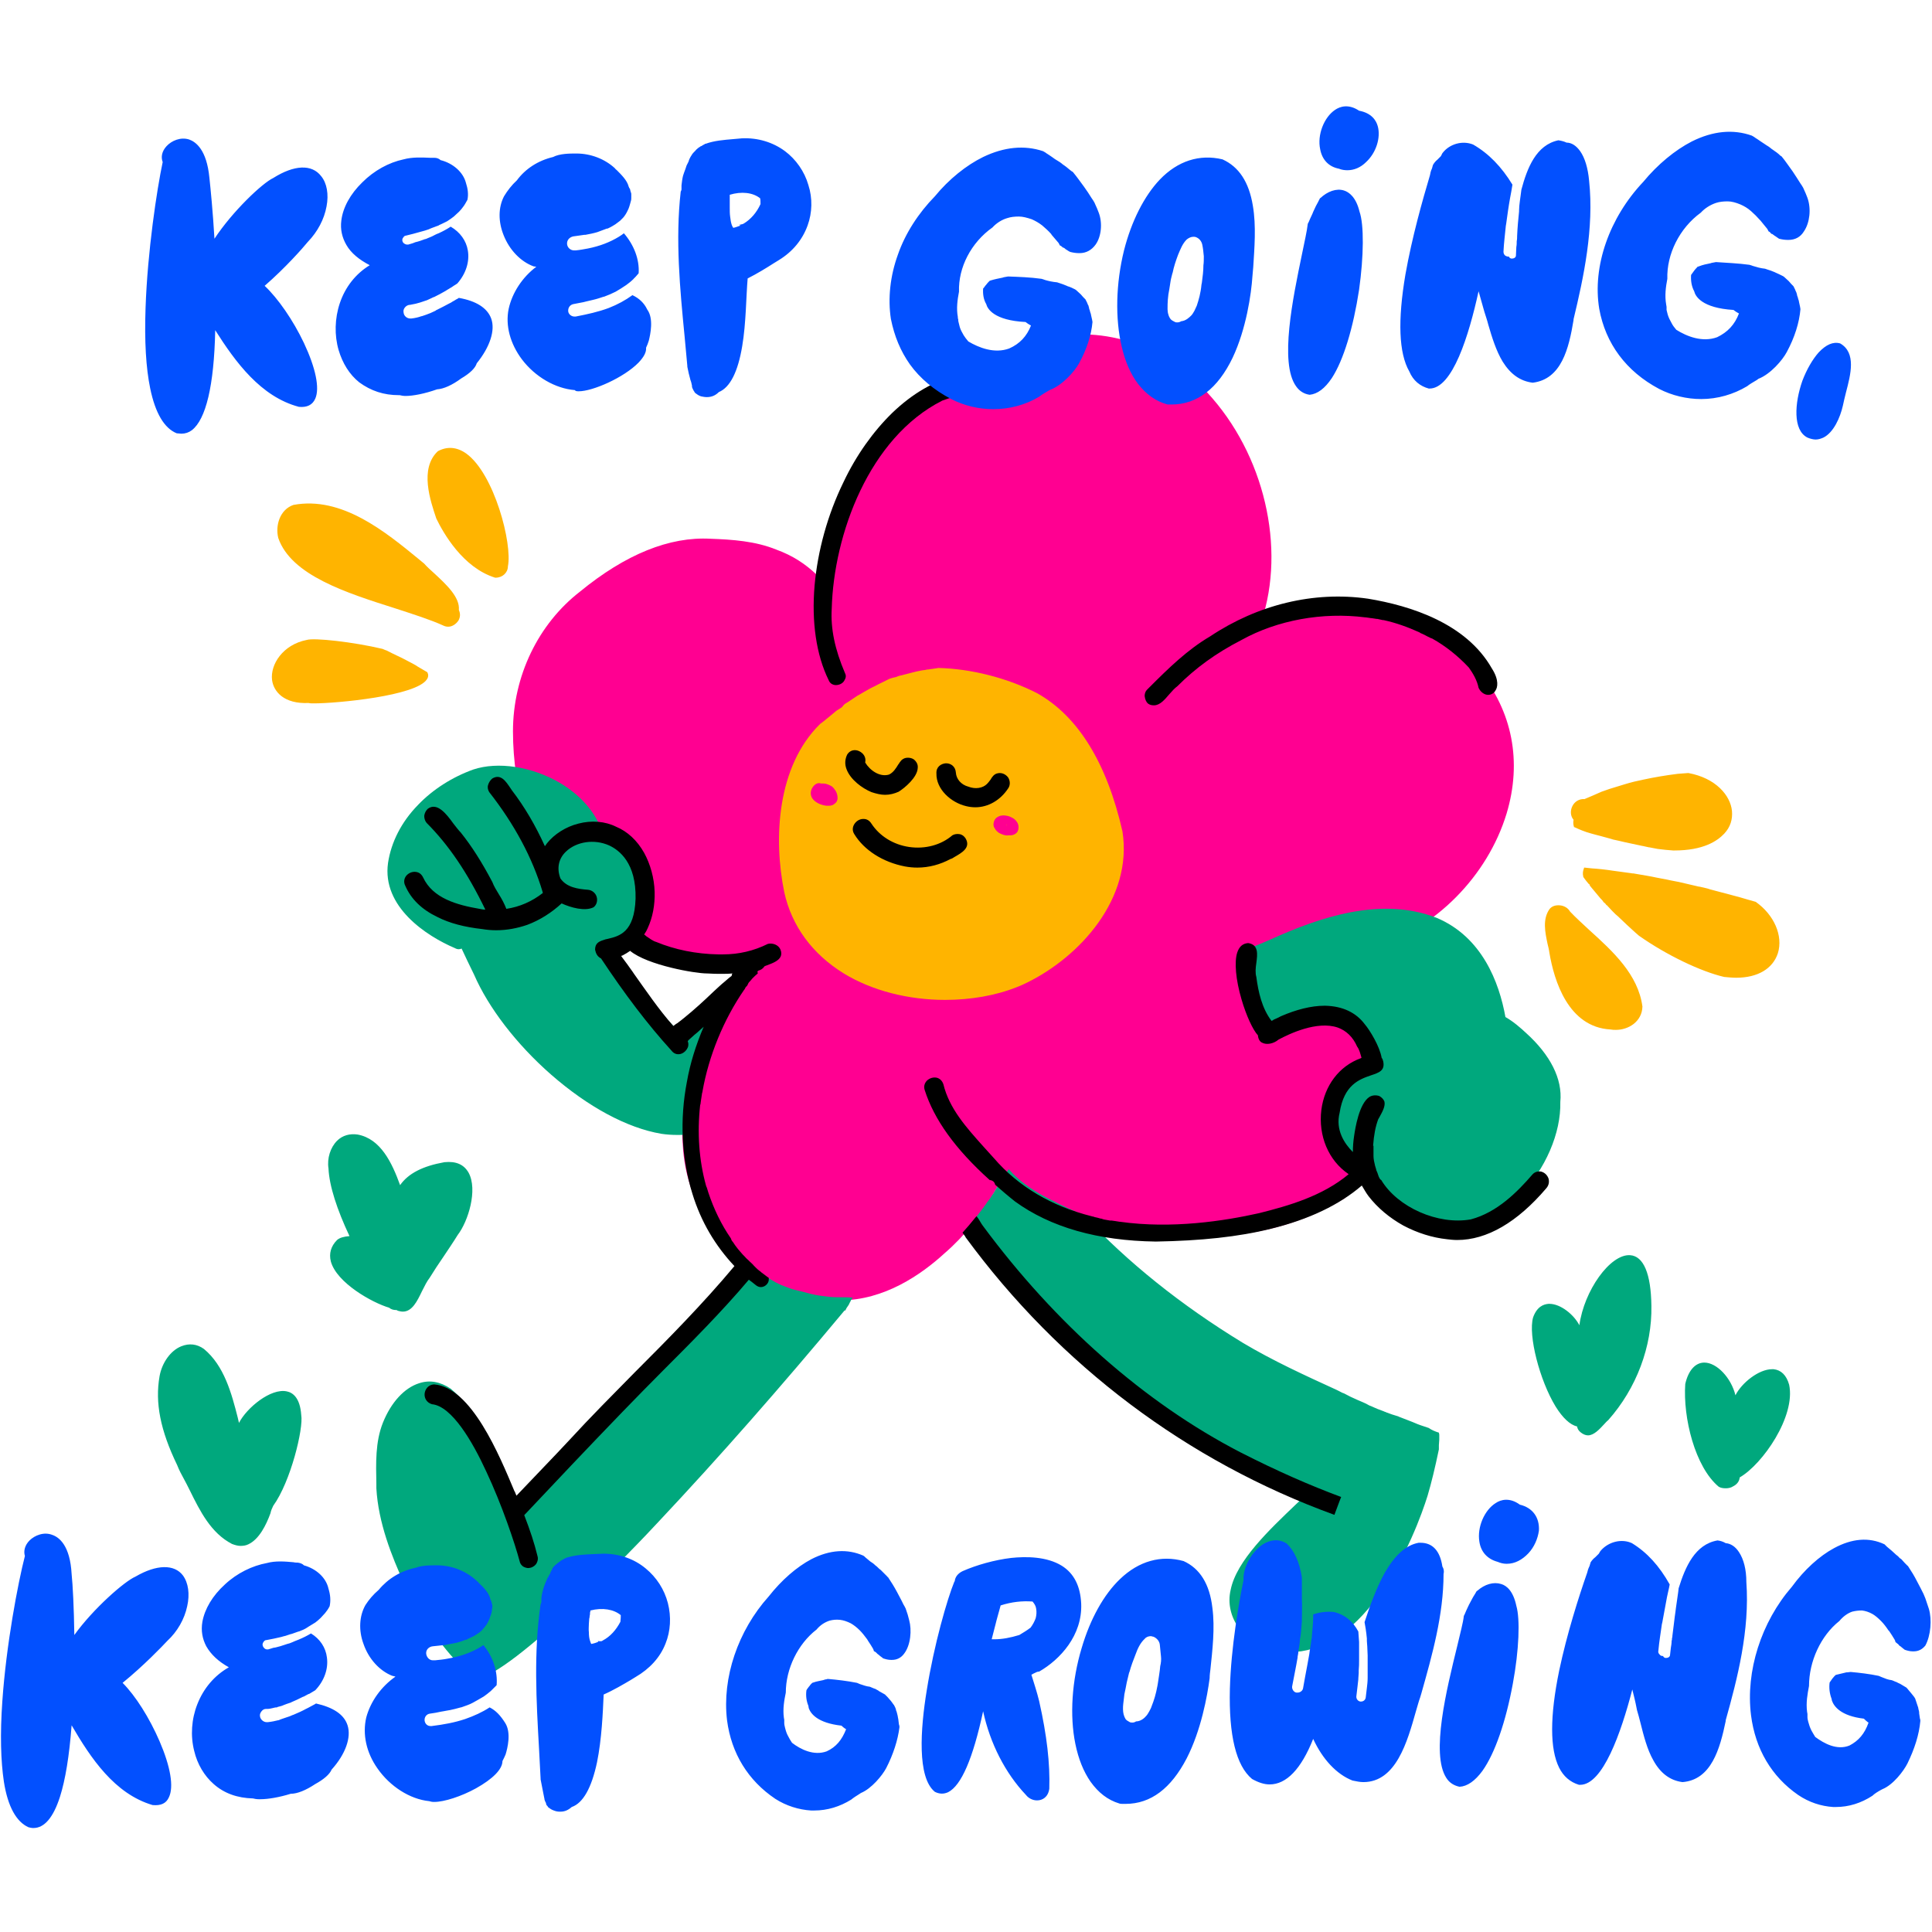 <svg xmlns="http://www.w3.org/2000/svg" xmlns:xlink="http://www.w3.org/1999/xlink" width="512" zoomAndPan="magnify" viewBox="0 0 384 384" height="512" preserveAspectRatio="xMidYMid meet" version="1.0"><defs><clipPath id="8cda33b2d2"><path d="M 0 21 L 384 21 L 384 363.348 L 0 363.348 Z M 0 21 " clip-rule="nonzero"/></clipPath></defs><path fill="#ff0091" d="M 299.449 161.691 C 295.66 174.145 285.293 184.664 272.84 188.453 C 273.07 188.684 273.301 188.992 273.535 189.227 C 277.246 193.402 280.109 197.039 282.043 201.215 C 285.602 209.105 284.906 219.082 280.266 226.582 C 278.406 229.367 275.934 231.922 272.762 234.395 L 272.684 234.473 L 272.605 234.395 C 272.375 234.242 272.062 234.086 271.754 234.086 C 271.445 234.086 271.137 234.164 270.902 234.395 L 270.75 234.395 C 270.516 234.395 270.285 234.473 269.977 234.629 C 269.742 234.707 269.59 234.781 269.434 234.859 C 269.355 234.938 269.281 235.016 269.203 235.094 C 269.047 235.246 268.895 235.324 268.738 235.402 C 268.582 235.555 268.352 235.789 268.121 235.941 C 268.043 236.02 267.887 236.176 267.809 236.328 L 267.656 236.562 C 267.5 236.715 267.344 236.949 267.27 237.102 C 267.191 237.336 267.191 237.723 267.27 237.953 L 267.344 238.109 L 267.191 238.188 C 266.496 238.574 265.875 238.961 265.18 239.348 C 255.664 244.605 244.137 246.695 231.918 245.457 C 223.02 244.762 213.969 242.055 205.613 237.566 C 203.449 236.328 201.281 235.168 199.582 233.547 C 199.426 233.855 199.273 234.086 199.117 234.395 C 198.809 235.016 198.422 235.633 198.035 236.254 C 195.172 241.355 191.691 245.688 187.746 249.09 C 183.105 253.344 175.754 258.449 167.012 258.449 C 166.164 258.449 165.391 258.375 164.539 258.297 C 156.027 257.523 147.75 252.805 142.57 245.535 C 138.238 240.043 135.992 234.008 135.684 227.203 C 134.91 215.293 139.398 202.605 147.828 192.164 C 146.824 192.242 145.816 192.32 144.812 192.242 C 144.734 192.242 144.734 192.242 144.656 192.242 C 134.91 192.242 129.188 189.766 122.07 185.203 L 121.836 185.047 L 121.992 184.895 C 122.457 184.43 122.844 183.887 123.074 183.191 L 123.074 183.113 L 123.152 183.113 C 123.539 182.805 124.004 182.418 124.312 181.953 C 124.777 181.414 125.086 180.871 125.316 180.332 C 125.551 179.711 125.781 179.094 125.859 178.473 L 125.859 178.398 C 125.859 178.012 125.938 177.699 125.859 177.312 C 125.859 176.926 125.781 176.539 125.629 176.078 C 125.551 175.691 125.395 175.305 125.164 174.918 L 125.086 174.84 L 125.164 174.762 C 125.242 174.605 125.316 174.375 125.395 174.145 C 125.473 173.758 125.316 173.445 125.086 173.059 C 124.777 172.598 124.156 172.363 123.617 172.133 L 123.539 172.133 L 123.539 172.055 C 123.461 171.898 123.383 171.668 123.309 171.512 C 123.074 171.051 122.844 170.586 122.457 170.277 C 122.301 170.121 121.992 169.965 121.762 169.812 L 121.684 169.734 C 121.527 169.504 121.297 169.348 121.141 169.117 C 120.754 168.73 120.289 168.418 119.594 168.266 C 118.898 168.031 118.125 168.188 117.43 168.652 L 117.195 168.805 L 117.117 168.574 C 117.043 168.418 116.965 168.188 116.887 168.031 L 116.887 167.957 L 116.965 167.879 C 117.504 167.027 117.738 166.098 117.582 165.172 C 117.504 164.477 117.352 163.934 117.043 163.391 C 116.809 163.004 116.578 162.695 116.344 162.387 C 116.113 162.078 115.879 161.766 115.727 161.535 C 114.258 159.758 112.633 158.211 111.008 157.051 C 109.383 155.965 107.992 155.117 106.676 154.574 C 105.98 154.266 104.973 153.879 103.891 153.879 C 103.504 153.879 103.117 153.957 102.809 154.031 L 102.574 154.109 L 102.574 153.879 C 102.188 151.172 101.957 148.309 101.957 145.371 C 101.957 134.387 106.984 124.023 115.262 117.602 C 124.312 110.176 133.055 106.621 141.254 107.082 C 145.586 107.238 150.148 107.547 154.328 109.25 C 157.5 110.41 160.051 112.035 162.449 114.355 C 162.527 114.043 162.605 113.812 162.605 113.504 C 164.691 103.836 168.637 95.715 174.363 89.215 C 184.574 77.461 195.945 69.805 207.547 67.328 C 219.77 64.465 231.992 68.719 240.969 79.16 C 251.953 91.848 255.664 110.562 250.25 124.797 C 264.484 116.598 283.512 120.309 293.957 133.305 C 300.609 141.348 302.543 151.402 299.449 161.691 Z M 299.449 161.691 " fill-opacity="1" fill-rule="nonzero"/><path fill="#00a87d" d="M 285.988 284.75 L 286.066 285.137 L 286.066 285.445 C 286.066 285.598 286.066 285.754 286.066 285.91 L 285.988 285.91 L 286.066 285.91 L 286.066 285.984 C 286.066 286.062 286.066 286.141 286.066 286.141 L 285.988 287.223 C 285.988 287.301 285.988 287.379 285.988 287.531 C 285.988 287.609 285.988 287.688 285.988 287.766 L 285.988 287.918 C 285.988 287.996 285.988 287.996 285.988 288.074 C 285.215 291.785 284.52 294.648 283.746 297.277 C 282.664 300.758 279.492 309.652 274 317.156 C 268.582 324.582 262.625 328.371 256.359 328.371 C 255.82 328.371 255.277 328.371 254.738 328.293 C 251.332 327.984 248.16 326.285 246.227 323.578 C 244.602 321.332 243.984 318.625 244.602 315.996 C 245.762 310.195 252.34 304.008 257.598 298.98 C 258.371 298.285 259.07 297.586 259.766 296.891 C 248.547 292.172 239.031 287.223 230.754 281.887 C 215.129 271.523 202.211 259.07 192.465 244.836 L 192.309 244.605 L 192.309 244.527 C 192.387 244.449 192.465 244.375 192.465 244.219 L 192.543 244.141 C 192.773 243.832 193.004 243.445 193.16 243.137 C 193.16 243.137 193.16 243.059 193.16 243.059 C 193.391 242.75 193.625 242.441 193.855 242.129 L 195.328 240.195 L 195.328 240.121 L 195.402 240.121 C 195.48 240.043 195.559 239.887 195.637 239.734 L 195.789 239.578 C 196.023 239.191 196.254 238.883 196.562 238.496 C 196.875 238.109 197.105 237.645 197.414 237.258 L 197.492 237.102 C 197.723 236.793 197.879 236.406 198.109 236.098 C 198.188 236.02 198.188 235.941 198.266 235.867 C 198.344 235.711 198.422 235.633 198.496 235.48 C 198.73 235.016 199.039 234.629 199.273 234.164 L 199.582 233.699 C 199.66 233.547 199.734 233.391 199.891 233.234 C 200.047 233.004 200.277 232.773 200.434 232.461 L 200.508 232.387 L 200.586 232.461 C 200.82 232.695 201.051 233.004 201.359 233.312 C 202.754 234.707 204.379 235.941 206.465 237.18 C 207.395 237.723 208.398 238.262 209.406 238.727 C 210.023 239.035 210.566 239.348 211.105 239.578 C 211.418 239.734 211.648 239.809 211.879 239.965 C 212.422 240.195 212.887 240.43 213.43 240.66 L 214.277 241.047 L 214.512 241.125 C 214.59 241.125 214.664 241.203 214.82 241.281 L 215.129 241.434 C 215.207 241.434 215.285 241.512 215.363 241.512 C 224.102 250.871 234.699 259.379 247 266.883 C 252.957 270.438 259.379 273.379 265.645 276.242 L 266.262 276.551 C 266.57 276.703 266.805 276.859 267.113 276.938 C 267.965 277.402 268.895 277.863 269.82 278.25 L 270.902 278.715 C 271.289 278.871 271.754 279.102 272.141 279.336 C 272.527 279.488 272.914 279.645 273.227 279.797 C 273.379 279.875 273.457 279.875 273.613 279.953 L 273.766 280.031 C 274.152 280.184 274.617 280.34 275.004 280.496 L 275.16 280.57 C 275.312 280.648 275.469 280.648 275.547 280.727 C 276.32 281.035 277.094 281.27 277.867 281.5 C 277.945 281.5 278.02 281.578 278.02 281.578 C 279.18 282.043 280.496 282.504 281.734 283.047 C 281.965 283.125 282.121 283.203 282.352 283.277 C 282.43 283.277 282.508 283.355 282.586 283.355 C 283.051 283.512 283.512 283.664 283.977 283.82 C 284.52 284.207 285.215 284.516 285.988 284.75 Z M 77.125 171.512 C 77.742 167.414 79.754 163.391 83.082 159.988 C 86.02 156.895 89.965 154.418 94.066 152.949 C 98.941 151.324 105.668 152.332 111.238 155.578 C 115.957 158.363 119.129 162.387 119.98 166.562 C 124.004 167.723 127.254 170.508 128.414 173.91 C 129.188 176.078 129.496 179.559 126.633 183.5 C 125.242 185.359 123.309 187.602 120.91 188.762 C 123.074 191.625 125.629 194.641 128.488 197.965 C 130.887 200.75 133.52 203.613 135.605 205.777 C 135.762 205.699 135.84 205.621 135.992 205.469 C 136.07 205.391 136.148 205.312 136.305 205.234 C 136.691 204.848 137.078 204.617 137.387 204.387 C 138.16 203.688 139.012 202.992 139.785 202.219 C 140.094 201.988 140.402 201.68 140.637 201.367 C 141.176 200.75 141.719 200.207 142.57 200.055 L 142.723 199.898 C 142.801 199.82 142.879 199.746 142.957 199.668 L 143.344 199.359 L 143.031 199.898 C 142.879 200.207 142.723 200.441 142.57 200.75 C 142.492 200.906 142.414 201.137 142.258 201.293 L 142.105 201.523 C 142.105 201.602 142.027 201.68 142.027 201.68 C 141.949 201.754 141.949 201.91 141.871 201.988 L 141.562 202.605 C 141.484 202.84 141.332 203.07 141.254 203.301 C 141.098 203.613 141.023 203.922 140.867 204.152 L 140.711 204.461 C 140.559 204.848 140.324 205.312 140.172 205.855 L 140.172 205.934 C 140.094 206.242 139.938 206.473 139.863 206.781 C 139.629 207.324 139.398 207.945 139.164 208.484 C 138.777 209.336 138.469 210.188 138.312 210.961 C 137.387 213.898 136.844 216.684 136.691 219.312 C 136.691 220.164 136.691 221.094 136.766 221.941 L 136.766 222.484 C 136.766 222.641 136.766 222.793 136.766 222.871 L 136.766 223.414 C 136.766 223.645 136.766 223.801 136.766 224.031 L 136.766 224.496 C 136.766 224.496 136.691 224.574 136.691 224.574 L 136.613 225.5 L 136.535 225.5 C 135.918 225.578 135.219 225.578 134.602 225.578 C 133.52 225.578 132.434 225.5 131.43 225.348 C 124.621 224.188 116.887 220.008 109.539 213.59 C 102.652 207.559 97.082 200.285 94.223 193.711 C 93.293 191.855 92.441 190 91.746 188.531 C 91.438 188.684 90.973 188.762 90.43 188.453 C 84.785 186.055 75.887 180.254 77.125 171.512 Z M 134.137 224.883 Z M 115.031 181.258 Z M 166.316 257.832 C 165.234 257.832 164.074 257.676 162.992 257.523 C 161.832 257.367 160.672 257.059 159.586 256.75 C 159.047 256.594 158.504 256.516 157.965 256.363 C 157.113 256.129 156.262 255.82 155.332 255.434 C 154.559 255.125 153.785 254.66 152.855 254.121 C 152.469 253.887 152.082 253.656 151.695 253.348 L 151.621 253.27 C 151.309 253.035 151 252.805 150.691 252.57 C 150.383 252.34 150.074 252.109 149.762 251.797 L 149.609 251.645 C 149.453 251.41 149.223 251.258 148.988 251.18 L 148.758 251.023 C 148.523 250.871 148.371 250.793 148.137 250.637 L 148.062 250.637 L 147.984 250.715 C 147.676 251.023 147.363 251.336 147.055 251.645 L 146.516 252.262 C 146.516 252.262 146.438 252.34 146.438 252.34 C 146.438 252.34 146.359 252.418 146.359 252.418 C 146.281 252.57 146.129 252.648 146.051 252.805 C 141.484 257.676 136.844 262.629 132.434 267.5 C 125.938 274.539 119.285 281.809 112.555 288.691 C 111.16 290.086 109.691 291.555 108.379 292.945 C 106.367 295.035 104.199 297.199 102.035 299.289 L 101.57 298.129 C 100.949 296.504 100.332 294.879 99.715 293.258 C 98.555 290.086 97.004 286.992 95.383 283.898 C 93.68 280.34 91.824 277.863 89.578 276.008 C 87.492 274.617 85.402 274.23 83.312 274.926 C 80.375 275.852 77.742 278.715 76.121 282.738 C 74.57 286.605 74.727 290.859 74.805 294.957 L 74.805 295.809 C 75.191 302.617 77.82 309.266 80.375 314.836 C 83.934 321.797 87.566 327.059 91.746 331.312 C 91.898 331.387 91.977 331.543 92.133 331.621 L 92.285 331.773 C 92.363 331.852 92.441 331.852 92.441 331.93 L 92.598 332.086 C 93.059 332.473 93.445 332.859 93.91 333.246 C 94.145 333.398 94.297 333.633 94.531 333.785 C 101.957 332.781 126.555 307.18 130.812 302.539 C 143.031 289.543 155.102 275.777 167.863 260.461 L 168.02 260.461 C 168.098 260.383 168.098 260.23 168.176 260.152 L 168.25 259.996 C 168.328 259.922 168.328 259.844 168.406 259.766 C 168.484 259.688 168.484 259.609 168.562 259.535 L 168.715 259.301 C 168.793 259.07 168.949 258.836 169.023 258.684 C 169.102 258.527 169.18 258.297 169.336 258.141 L 169.488 257.91 L 169.336 257.91 C 168.562 257.832 167.555 257.832 166.316 257.832 Z M 303.316 205.312 C 302.234 204.309 300.84 203.07 299.215 202.141 C 297.98 195.258 294.574 186.211 285.523 182.418 C 274.387 178.086 262.086 182.418 252.648 186.672 C 251.102 187.371 249.707 187.91 248.395 188.453 C 248.316 188.453 248.238 188.453 248.082 188.453 C 247.621 188.453 247.234 188.684 246.922 189.07 C 245.688 190.617 246.227 194.871 246.535 196.652 C 247.078 199.434 248.16 202.066 249.785 204.539 C 250.094 205.004 250.48 205.234 250.945 205.234 C 251.332 205.699 251.875 205.855 252.492 205.699 C 253.5 205.469 254.582 205.16 255.586 204.926 C 259.223 203.922 263.016 202.914 266.727 203.844 C 270.129 204.773 272.062 207.711 272.527 212.43 L 272.219 212.508 C 269.434 212.816 266.727 214.75 265.102 217.844 C 263.402 220.938 263.168 224.418 264.484 226.895 C 265.258 228.363 266.57 229.367 267.578 230.066 C 267.734 232.074 268.508 234.086 269.898 236.02 L 269.977 236.098 L 270.055 235.941 C 270.129 235.867 270.129 235.711 270.285 235.633 C 270.441 235.168 270.98 234.781 271.445 234.781 C 272.062 234.781 272.605 235.094 272.762 235.633 C 272.84 235.867 272.914 236.098 272.914 236.328 C 272.992 236.484 273.07 236.562 273.148 236.715 C 273.379 237.027 273.613 237.414 273.844 237.723 C 273.844 237.723 273.922 237.723 273.922 237.801 C 274.074 237.953 274.23 238.031 274.309 238.188 C 274.773 238.574 275.234 239.035 275.699 239.422 L 275.934 239.656 C 276.008 239.656 276.086 239.656 276.164 239.734 C 276.164 239.734 276.242 239.734 276.242 239.734 C 276.395 239.734 276.473 239.809 276.629 239.887 C 276.707 239.965 276.785 239.965 276.859 240.043 L 277.016 240.121 C 277.246 240.273 277.48 240.43 277.789 240.66 C 278.176 240.969 278.793 241.512 279.027 242.207 C 279.18 242.285 279.336 242.363 279.414 242.441 L 279.723 242.594 L 279.801 242.672 C 280.266 242.902 280.652 243.059 281.113 243.289 L 281.504 243.523 C 281.812 243.676 282.043 243.832 282.352 243.91 C 282.43 243.91 282.508 243.988 282.586 243.988 C 282.895 244.141 283.125 244.297 283.359 244.449 C 283.438 244.527 283.59 244.527 283.668 244.684 L 283.824 244.684 C 284.75 244.836 285.758 244.914 286.762 244.914 C 292.102 244.914 297.516 242.363 302.078 237.645 C 307.184 232.387 310.277 225.191 310.125 219.004 C 310.59 214.441 308.113 209.645 303.316 205.312 Z M 57.012 276.551 C 53.84 275.855 49.043 279.797 47.496 282.816 C 47.418 282.504 47.344 282.195 47.266 281.809 C 46.027 276.938 44.559 271.445 40.535 268.117 C 39.145 267.113 37.594 266.957 36.047 267.578 C 33.883 268.43 32.18 270.902 31.715 273.531 C 30.789 278.793 31.871 284.285 35.199 291.168 C 35.586 292.172 36.125 293.18 36.512 293.875 C 36.898 294.57 37.285 295.344 37.672 296.117 C 39.762 300.371 41.926 304.703 46.105 306.871 C 46.723 307.102 47.266 307.258 47.805 307.258 C 48.348 307.258 48.891 307.18 49.355 306.945 C 51.52 305.941 52.914 303.078 53.762 300.758 C 53.84 300.297 54.074 299.754 54.305 299.289 C 57.785 294.492 60.34 283.898 59.875 281.27 C 59.641 277.789 58.172 276.781 57.012 276.551 Z M 78.828 260.383 C 78.902 260.461 78.98 260.461 79.137 260.539 C 79.445 260.617 79.754 260.695 80.066 260.695 C 81.922 260.695 82.926 258.605 83.855 256.672 C 84.395 255.59 84.859 254.66 85.402 253.965 C 86.254 252.57 87.18 251.18 88.188 249.711 C 89.113 248.316 90.121 246.848 90.973 245.457 C 93.059 242.75 94.996 236.484 93.137 233.082 C 92.211 231.457 90.664 230.762 88.34 230.992 C 84.008 231.766 81.148 233.234 79.523 235.555 C 77.898 231.07 75.656 226.352 71.09 225.5 C 69.543 225.27 68.074 225.656 66.992 226.738 C 65.676 228.055 64.98 230.219 65.289 232.23 C 65.445 235.711 66.992 240.43 69.465 245.688 C 68.383 245.766 67.531 245.996 66.992 246.461 C 65.754 247.699 65.367 249.168 65.754 250.715 C 66.914 254.969 73.953 258.914 77.355 259.922 C 77.82 260.309 78.285 260.383 78.828 260.383 Z M 323.973 249.477 C 320.027 249.246 314.844 256.516 313.914 263.402 C 312.832 261.312 310.203 259.148 307.957 259.148 C 307.879 259.148 307.805 259.148 307.805 259.148 C 306.797 259.223 305.484 259.688 304.711 261.855 C 303.703 265.41 306.023 274.383 309.195 279.566 C 310.59 281.809 312.059 283.203 313.449 283.512 C 313.527 283.977 313.762 284.363 314.148 284.672 C 314.609 285.059 315.152 285.289 315.617 285.289 C 316.777 285.289 317.859 284.129 318.789 283.125 C 319.098 282.816 319.328 282.504 319.641 282.273 C 325.285 275.93 328.379 267.578 328.227 259.535 C 328.148 253.191 326.68 249.633 323.973 249.477 Z M 355.609 275.234 C 355.07 273.301 353.984 272.297 352.516 272.141 C 352.438 272.141 352.285 272.141 352.207 272.141 C 349.574 272.141 346.172 274.848 344.934 277.324 C 344.082 273.844 341.223 270.824 338.746 270.824 C 336.969 270.824 335.574 272.371 334.957 275.078 C 334.492 281.809 336.891 291.555 341.609 295.5 C 341.996 295.73 342.461 295.809 343 295.809 C 343.465 295.809 344.008 295.73 344.469 295.422 C 345.246 295.035 345.707 294.418 345.785 293.645 C 350.352 291.012 356.926 281.5 355.609 275.234 Z M 355.609 275.234 " fill-opacity="1" fill-rule="nonzero"/><path fill="#ffb400" d="M 206.156 137.789 C 200.121 134.695 192.93 132.918 186.508 132.762 C 186.199 132.84 185.891 132.84 185.504 132.918 C 185.348 132.918 185.117 132.996 184.883 132.996 C 184.652 133.07 184.418 133.07 184.266 133.07 C 184.188 133.07 184.031 133.148 183.953 133.148 C 183.801 133.148 183.566 133.227 183.336 133.227 L 182.176 133.457 C 182.098 133.457 181.945 133.535 181.867 133.535 C 181.633 133.613 181.48 133.613 181.246 133.691 C 180.551 133.844 179.855 134.078 179.16 134.23 L 178.773 134.309 C 178.539 134.387 178.309 134.465 178.152 134.543 C 178.074 134.543 178 134.617 177.844 134.617 C 177.613 134.695 177.457 134.695 177.227 134.773 C 177.148 134.773 177.07 134.852 176.992 134.852 C 176.914 134.852 176.84 134.93 176.762 134.93 L 175.059 135.777 C 174.516 136.012 174.055 136.32 173.512 136.551 L 173.047 136.785 C 172.66 137.016 172.195 137.25 171.809 137.48 C 171.5 137.637 171.191 137.867 170.883 138.023 C 170.57 138.176 170.184 138.41 169.875 138.641 C 169.41 138.949 168.949 139.262 168.484 139.57 L 168.098 139.801 C 167.941 139.879 167.863 139.957 167.711 140.109 C 167.555 140.266 167.477 140.422 167.324 140.574 C 166.938 140.809 166.625 141.039 166.238 141.27 L 165.777 141.656 C 165.312 142.043 164.926 142.355 164.461 142.742 C 163.996 143.129 163.531 143.516 162.992 143.902 C 154.406 152.332 153.707 166.719 155.875 177.312 C 157.344 184.043 161.445 189.613 167.711 193.48 C 173.281 196.883 180.473 198.738 187.824 198.738 C 192.93 198.738 197.879 197.887 202.133 196.188 C 202.754 195.953 203.449 195.645 204.066 195.336 C 214.664 190.152 225.188 178.551 223.098 165.25 C 220.004 151.637 214.277 142.355 206.156 137.789 Z M 165.777 159.832 C 165.391 160.145 164.926 160.145 164.617 160.145 C 164.461 160.145 164.383 160.145 164.23 160.145 C 162.992 159.988 161.984 159.445 161.445 158.672 C 161.059 158.055 161.059 157.359 161.367 156.738 C 161.598 156.277 162.062 155.734 162.684 155.656 C 162.758 155.656 162.758 155.656 162.836 155.656 C 162.992 155.656 163.145 155.734 163.223 155.734 L 163.301 155.734 C 163.457 155.734 163.531 155.734 163.688 155.734 C 164.074 155.734 164.539 155.891 165.004 156.121 C 165.391 156.277 165.699 156.586 165.93 156.973 C 166.316 157.438 166.473 158.055 166.473 158.598 C 166.473 159.137 166.238 159.523 165.777 159.832 Z M 201.824 165.711 C 201.516 165.945 201.129 166.023 200.82 166.023 C 200.664 166.023 200.586 166.023 200.434 166.023 C 200.121 166.098 199.812 166.023 199.504 165.945 C 199.273 165.867 199.039 165.789 198.73 165.637 C 198.422 165.48 198.266 165.324 198.109 165.172 C 198.035 165.094 197.879 164.938 197.801 164.785 C 197.648 164.551 197.492 164.32 197.492 164.09 C 197.414 163.934 197.492 163.777 197.492 163.547 C 197.57 163.16 197.723 162.852 197.957 162.617 C 198.652 162 199.504 162 200.199 162.156 C 200.586 162.23 200.895 162.387 201.207 162.543 C 201.516 162.695 201.902 163.004 202.133 163.391 C 202.367 163.703 202.441 164.09 202.441 164.477 C 202.441 165.016 202.211 165.48 201.824 165.711 Z M 200.121 163.855 L 200.121 164.012 C 200.121 164.012 200.047 164.012 200.047 164.012 Z M 91.203 121.238 C 91.512 121.934 91.512 122.629 91.125 123.328 C 90.664 124.023 89.891 124.562 89.113 124.562 C 88.727 124.562 88.418 124.488 88.109 124.332 C 85.559 123.172 82.152 122.09 78.594 120.93 C 68.848 117.836 57.863 114.355 55.309 106.93 C 54.691 104.453 55.621 101.281 58.328 100.355 C 67.918 98.574 76.508 105.613 83.391 111.262 L 84.32 112.035 C 84.859 112.652 85.633 113.348 86.406 114.043 C 88.652 116.133 91.438 118.688 91.203 121.238 Z M 84.938 133.613 C 85.172 134.078 85.172 134.543 84.859 135.004 C 82.773 138.332 66.914 139.801 62.426 139.801 C 61.965 139.801 61.574 139.801 61.344 139.723 C 56.469 139.957 54.383 137.48 54.074 135.16 C 53.688 132.066 56.238 128.121 60.957 127.195 C 62.426 126.73 70.164 127.582 76.043 128.973 C 76.273 129.051 76.508 129.203 76.816 129.281 L 77.898 129.824 C 78.594 130.133 79.289 130.52 79.988 130.828 C 80.605 131.137 81.148 131.449 81.766 131.758 L 82.617 132.223 C 83.16 132.609 83.934 132.996 84.938 133.613 Z M 100.949 112.574 C 100.949 113.812 99.867 114.816 98.555 114.816 C 98.477 114.816 98.398 114.816 98.398 114.816 C 91.977 112.809 88.109 105.922 86.719 103.062 C 85.559 99.582 83.312 93.16 87.027 89.68 C 88.883 88.676 90.816 88.828 92.672 90.145 C 98.242 94.168 101.879 108.09 100.949 112.574 Z M 326.445 200.055 C 326.367 203.07 323.66 204.695 321.188 204.695 C 320.801 204.695 320.488 204.695 320.102 204.617 C 311.672 204.152 308.887 194.871 307.957 189.379 C 307.879 188.762 307.727 188.145 307.57 187.523 C 307.105 185.281 306.566 182.727 307.957 180.719 C 308.422 180.098 309.195 179.867 310.047 179.945 C 310.898 180.02 311.672 180.484 312.059 181.18 C 313.219 182.418 314.535 183.578 315.848 184.816 C 320.645 189.148 325.594 193.711 326.445 200.055 Z M 353.367 189.457 C 352.359 192.551 349.344 194.332 345.09 194.332 C 344.316 194.332 343.543 194.254 342.691 194.176 C 338.051 193.094 331.242 189.844 325.75 185.977 C 324.746 185.125 324.047 184.43 323.352 183.812 C 322.887 183.348 322.348 182.883 321.883 182.418 C 321.805 182.34 321.727 182.266 321.648 182.188 C 321.496 182.031 321.262 181.879 321.109 181.723 L 320.488 181.105 C 320.102 180.719 319.715 180.254 319.328 179.867 L 319.328 179.945 L 319.098 179.633 L 318.941 179.48 L 318.555 179.172 L 318.711 179.246 C 318.555 179.016 318.324 178.785 318.094 178.551 C 317.473 177.777 316.777 177.004 316.156 176.23 C 316.156 176.152 316.082 176.152 316.082 176.152 C 316.082 176.078 316.004 176.078 316.004 176 C 315.926 175.922 315.926 175.844 315.926 175.766 C 315.848 175.766 315.848 175.691 315.77 175.691 C 315.383 175.227 314.996 174.762 314.688 174.297 L 314.688 174.219 C 314.535 173.68 314.609 173.059 314.844 172.52 L 314.844 172.441 L 314.922 172.441 C 315.383 172.52 315.926 172.52 316.391 172.598 C 317.629 172.672 319.098 172.828 320.566 173.059 C 321.883 173.215 323.273 173.445 324.512 173.602 L 324.668 173.602 C 325.594 173.758 326.445 173.91 327.375 174.066 L 328.227 174.219 C 328.844 174.375 329.465 174.453 330.16 174.605 L 331.398 174.84 C 331.629 174.918 331.863 174.918 332.094 174.992 C 332.637 175.07 333.176 175.227 333.719 175.305 L 337.355 176.152 C 337.586 176.23 337.895 176.23 338.129 176.309 C 338.746 176.465 339.289 176.539 339.906 176.773 L 341.375 177.16 C 343.309 177.699 345.32 178.164 347.332 178.785 L 348.957 179.246 C 352.594 181.801 354.449 185.977 353.367 189.457 Z M 312.754 162.93 C 312.137 162.23 312.059 161.148 312.523 160.219 C 312.984 159.293 313.914 158.75 314.922 158.828 C 316.004 158.363 317.164 157.898 318.324 157.359 C 318.941 157.125 319.484 156.973 319.871 156.816 C 320.875 156.508 321.883 156.199 322.887 155.891 C 324.125 155.504 325.441 155.191 326.602 154.961 C 328.766 154.496 331.012 154.109 333.484 153.801 L 335.574 153.645 C 341.066 154.652 343.93 158.133 344.238 161.148 C 344.395 162.852 343.93 164.398 342.691 165.711 C 341.301 167.184 338.516 169.039 332.789 169.039 L 332.559 169.039 C 331.551 168.961 330.547 168.883 329.465 168.73 C 328.922 168.652 328.379 168.496 327.84 168.418 L 327.762 168.418 C 327.297 168.344 326.832 168.188 326.293 168.109 C 326.059 168.031 325.828 168.031 325.594 167.957 C 324.746 167.801 323.895 167.57 323.043 167.414 L 321.727 167.105 C 321.34 167.027 321.031 166.949 320.645 166.871 L 319.871 166.641 C 319.328 166.484 318.711 166.332 318.168 166.176 C 317.473 166.023 316.777 165.789 316.156 165.637 C 314.996 165.324 313.914 164.863 312.91 164.398 L 312.832 164.398 L 312.832 164.32 C 312.676 163.855 312.676 163.391 312.754 162.93 Z M 312.754 162.93 " fill-opacity="1" fill-rule="nonzero"/><path fill="#000000" d="M 307.34 236.176 C 301.539 242.98 295.504 246.461 289.625 246.461 C 288.93 246.461 288.23 246.383 287.613 246.309 C 284.672 245.996 281.734 245.07 278.949 243.602 C 276.164 242.055 273.766 240.043 271.988 237.723 C 271.523 237.102 271.137 236.406 270.672 235.633 C 266.184 239.5 260.152 242.363 252.648 244.219 C 246.148 245.844 238.645 246.617 229.75 246.77 C 218.148 246.617 208.785 243.91 201.746 238.805 C 200.277 237.645 199.039 236.562 197.801 235.48 C 197.723 235.168 197.57 234.859 197.262 234.707 C 197.105 234.629 196.949 234.551 196.719 234.551 C 189.836 228.363 185.656 222.484 183.801 216.684 C 183.566 215.988 183.723 215.367 184.188 214.828 C 184.727 214.285 185.504 214.055 186.199 214.207 C 186.816 214.363 187.281 214.828 187.512 215.523 C 188.672 220.32 192.078 224.109 195.402 227.82 C 196.176 228.672 196.875 229.445 197.57 230.219 C 202.441 235.867 209.02 239.734 216.984 241.742 C 217.062 241.742 217.219 241.82 217.297 241.82 C 217.375 241.82 217.449 241.82 217.527 241.898 C 217.914 241.977 218.301 242.055 218.766 242.207 C 218.844 242.207 218.996 242.207 219.074 242.285 C 219.152 242.285 219.23 242.285 219.309 242.363 C 219.695 242.441 220.156 242.516 220.621 242.594 C 220.699 242.594 220.777 242.594 220.777 242.594 C 220.855 242.594 220.855 242.594 220.93 242.594 C 221.551 242.672 222.016 242.75 222.48 242.828 L 222.555 242.828 C 232.922 244.297 243.363 242.672 250.25 241.125 C 256.129 239.656 262.859 237.723 268.043 233.391 C 268.043 233.391 267.965 233.312 267.965 233.312 C 264.02 230.605 262.008 225.734 262.625 220.629 C 263.246 215.754 266.184 211.887 270.441 210.34 L 270.594 210.266 L 270.594 210.188 C 270.363 209.414 270.207 208.641 269.742 208.02 C 268.895 206.086 267.578 204.848 265.875 204.23 C 261.777 202.84 256.285 205.469 254.117 206.629 C 253.113 207.48 251.719 207.711 250.867 207.246 C 250.48 207.094 250.094 206.629 250.02 205.777 C 249.012 204.695 247.695 201.832 246.77 198.66 C 245.609 194.719 245.301 191.16 245.918 189.305 C 246.305 188.145 247 187.523 248.082 187.445 C 250.172 187.758 249.941 189.613 249.707 191.391 C 249.555 192.398 249.477 193.402 249.707 194.176 C 250.094 197.113 250.793 200.363 252.727 202.914 C 252.801 202.84 252.957 202.84 253.035 202.762 L 253.113 202.684 C 253.652 202.453 254.195 202.219 254.582 201.988 C 257.598 200.672 260.617 199.898 263.246 199.898 C 263.324 199.898 263.324 199.898 263.402 199.898 C 266.805 199.977 269.512 201.215 271.289 203.613 C 272.219 204.695 274.23 207.945 274.617 210.266 C 274.773 210.418 274.848 210.652 274.926 210.961 C 275.312 212.816 274.074 213.203 272.453 213.746 C 270.207 214.52 267.113 215.602 266.262 221.168 C 265.41 224.574 267.191 227.281 268.895 228.98 C 268.895 227.977 268.969 226.895 269.125 225.887 C 269.355 224.262 270.129 219.312 272.219 218 C 272.762 217.688 273.457 217.613 274.152 217.844 C 274.695 218.152 275.004 218.539 275.16 218.926 C 275.391 219.855 274.773 220.938 274.23 221.941 C 274.152 222.098 274 222.328 273.922 222.484 C 273.379 223.953 273.07 225.578 272.914 227.742 L 272.992 227.742 L 272.992 227.82 C 272.992 228.441 272.992 229.059 272.992 229.754 C 272.992 230.375 273.148 231.07 273.301 231.688 C 273.379 231.922 273.457 232.152 273.535 232.461 L 273.535 232.539 C 273.535 232.617 273.535 232.617 273.613 232.695 C 273.613 232.773 273.688 232.926 273.766 233.082 C 273.844 233.234 273.844 233.391 273.922 233.547 C 274 233.777 274.074 234.008 274.23 234.242 C 274.309 234.395 274.387 234.473 274.539 234.551 C 277.789 239.965 285.832 243.523 292.332 242.363 C 297.594 240.969 301.613 236.871 304.555 233.469 C 305.02 232.926 305.637 232.773 306.258 232.848 C 306.953 233.004 307.57 233.547 307.805 234.32 C 307.957 235.016 307.805 235.633 307.34 236.176 Z M 155.102 188.684 C 155.332 189.227 155.332 189.691 155.18 190.078 C 154.793 191.004 153.477 191.469 152.469 191.855 L 152.238 191.934 C 152.16 191.934 152.082 192.012 152.082 192.012 C 152.008 192.012 152.008 192.012 151.93 192.086 C 151.621 192.551 151.234 192.785 150.691 192.938 C 150.691 193.016 150.613 193.016 150.613 193.016 C 150.613 193.016 150.535 193.094 150.535 193.094 C 150.535 193.172 150.613 193.324 150.613 193.402 L 150.613 193.48 C 150.227 193.789 149.918 194.098 149.531 194.484 C 149.375 194.641 149.301 194.793 149.145 194.949 C 149.145 194.949 149.066 195.027 149.066 195.027 C 148.914 195.18 148.758 195.336 148.68 195.566 L 148.602 195.723 C 148.523 195.879 148.449 196.031 148.293 196.109 C 148.215 196.188 148.137 196.34 148.062 196.496 C 148.062 196.574 147.984 196.574 147.984 196.652 L 147.906 196.727 C 143.805 202.684 140.867 209.879 139.629 216.914 C 139.629 216.992 139.629 217.07 139.551 217.227 C 139.473 217.535 139.473 217.922 139.398 218.23 C 139.32 218.539 139.32 218.926 139.242 219.312 C 139.242 219.391 139.242 219.469 139.164 219.621 C 138.547 225.191 138.934 230.605 140.324 235.633 C 140.324 235.711 140.402 235.789 140.402 235.867 L 140.48 236.02 C 140.559 236.328 140.711 236.715 140.789 237.027 C 141.871 240.273 143.344 243.367 145.277 246.152 C 145.355 246.461 145.508 246.695 145.664 246.848 C 145.973 247.312 146.281 247.777 146.668 248.242 C 146.977 248.629 147.289 248.938 147.598 249.324 C 147.676 249.402 147.828 249.555 147.906 249.633 C 148.137 249.863 148.371 250.176 148.68 250.406 C 148.758 250.484 148.914 250.637 148.988 250.715 C 149.301 251.023 149.609 251.258 149.84 251.566 C 149.918 251.645 149.996 251.723 150.074 251.797 L 150.148 251.875 C 150.383 252.109 150.613 252.34 150.922 252.57 C 151.078 252.648 151.234 252.805 151.309 252.883 C 151.621 253.113 151.93 253.348 152.238 253.578 C 152.316 253.656 152.469 253.734 152.547 253.809 L 152.781 253.965 C 152.855 254.43 152.781 254.816 152.469 255.203 C 152.16 255.59 151.695 255.82 151.234 255.82 C 150.848 255.82 150.535 255.668 150.227 255.434 C 149.84 255.125 149.375 254.738 148.836 254.352 C 143.418 260.77 137.23 266.957 131.816 272.371 C 129.109 275.078 126.402 277.863 123.695 280.648 C 117.043 287.531 110.387 294.57 104.199 301.145 C 105.359 304.164 106.211 306.715 106.828 309.266 C 106.984 309.73 106.906 310.195 106.676 310.66 C 106.441 311.125 105.98 311.434 105.516 311.586 C 105.359 311.586 105.207 311.664 105.051 311.664 C 104.742 311.664 104.434 311.586 104.121 311.434 C 103.66 311.199 103.348 310.738 103.273 310.273 C 102.344 306.793 99.789 299.137 96.617 292.406 C 93.91 286.527 89.812 279.488 85.867 279.102 C 84.785 278.793 84.32 277.863 84.395 277.016 C 84.473 276.164 85.094 275.234 86.254 275.156 C 93.68 275.699 99.25 289.234 102.266 296.426 L 102.344 296.504 C 102.422 296.812 102.574 297.047 102.652 297.277 C 105.359 294.418 108.066 291.633 110.773 288.77 L 113.098 286.297 C 117.352 281.656 121.836 277.168 126.168 272.758 L 126.246 272.684 C 132.59 266.34 139.707 259.148 145.973 251.645 C 142.184 247.621 139.32 242.828 137.617 237.258 C 135.453 230.297 135.066 222.562 136.535 214.98 C 137.152 211.426 138.312 207.711 139.863 204.074 C 139.32 204.539 138.699 205.16 138.004 205.699 C 137.773 205.934 137.465 206.164 137.23 206.395 C 137.078 206.551 136.844 206.707 136.691 206.938 C 136.844 207.324 136.844 207.633 136.766 208.02 C 136.535 208.719 135.918 209.336 135.219 209.492 C 134.523 209.645 133.906 209.414 133.441 208.793 C 128.723 203.613 124.156 197.578 119.438 190.465 C 119.438 190.465 119.438 190.465 119.363 190.465 C 119.363 190.465 119.285 190.465 119.285 190.387 C 118.742 190.078 118.434 189.535 118.277 188.762 C 118.277 187.523 118.977 187.137 119.98 186.828 C 120.059 186.828 120.137 186.75 120.211 186.75 C 120.367 186.672 120.598 186.672 120.832 186.598 C 123.074 186.055 126.094 185.359 126.324 178.629 C 126.48 171.512 123.074 168.961 121.062 168.031 C 118.125 166.719 114.566 167.258 112.477 169.27 C 111.008 170.664 110.621 172.598 111.395 174.605 C 112.633 176.387 114.875 176.695 116.887 176.852 C 117.66 176.926 118.355 177.469 118.59 178.242 C 118.82 179.016 118.59 179.867 117.969 180.332 C 116.266 181.18 113.484 180.406 111.625 179.559 C 109.613 181.414 107.293 182.883 104.82 183.812 C 102.809 184.508 100.719 184.895 98.629 184.895 C 97.703 184.895 96.773 184.816 95.844 184.66 C 92.363 184.273 89.348 183.5 86.949 182.266 C 83.855 180.793 81.688 178.707 80.527 176 C 80.219 175.379 80.297 174.684 80.684 174.145 C 81.148 173.523 81.922 173.215 82.617 173.293 C 83.312 173.371 83.777 173.758 84.086 174.375 C 86.02 178.551 90.816 179.867 95.305 180.641 C 95.691 180.719 96 180.793 96.465 180.793 C 92.906 173.445 89.191 167.957 84.785 163.547 C 84.473 163.16 84.32 162.695 84.32 162.152 C 84.395 161.613 84.629 161.148 85.016 160.762 C 86.871 159.371 88.727 161.766 90.121 163.703 C 90.664 164.398 91.203 165.094 91.59 165.48 C 93.758 168.188 95.77 171.359 97.855 175.305 C 98.164 176.152 98.707 177.004 99.172 177.777 C 99.715 178.629 100.254 179.633 100.641 180.641 C 103.273 180.254 105.746 179.172 107.914 177.469 C 107.836 177.391 107.836 177.312 107.836 177.238 C 105.824 170.508 102.266 163.855 97.238 157.438 C 97.004 157.051 96.852 156.586 97.004 156.043 C 97.16 155.504 97.469 155.039 97.855 154.73 C 99.559 153.723 100.562 155.348 101.414 156.586 C 101.492 156.738 101.648 156.895 101.723 157.051 C 104.277 160.375 106.441 164.09 108.301 168.188 C 108.453 167.957 108.609 167.801 108.688 167.645 C 110.156 165.789 112.477 164.32 114.953 163.699 C 117.582 163.004 120.289 163.238 122.457 164.32 C 124.699 165.25 126.633 167.027 128.027 169.504 C 129.262 171.746 130.035 174.531 130.113 177.238 C 130.191 179.867 129.727 182.34 128.723 184.508 C 128.566 184.895 128.336 185.281 128.027 185.746 C 128.18 185.82 128.258 185.898 128.414 186.055 C 129.109 186.52 129.805 187.059 130.422 187.215 C 134.137 188.762 138.391 189.613 142.723 189.691 C 143.031 189.691 143.418 189.691 143.73 189.691 C 146.824 189.691 149.84 188.992 152.625 187.602 C 153.633 187.371 154.715 187.832 155.102 188.684 Z M 145.586 193.48 C 144.812 193.559 144.117 193.559 143.344 193.559 C 142.492 193.559 141.641 193.559 140.559 193.48 C 140.559 193.48 140.48 193.48 140.48 193.48 C 138.16 193.48 128.723 191.855 125.242 188.992 C 124.777 189.305 124.312 189.613 123.848 189.844 C 123.77 189.922 123.617 189.922 123.461 190 L 123.617 190.23 C 124.312 191.16 125.008 192.086 125.703 193.094 L 126.016 193.559 C 128.336 196.805 130.887 200.594 133.828 203.922 C 134.059 203.766 134.293 203.535 134.602 203.379 C 135.145 202.992 135.605 202.605 135.992 202.297 C 138.004 200.672 139.938 198.895 141.797 197.113 C 142.57 196.418 143.266 195.723 144.039 195.105 C 144.504 194.719 144.891 194.332 145.355 194.02 L 145.43 193.945 C 145.43 193.711 145.508 193.559 145.586 193.48 Z M 228.125 139.801 C 228.512 140.109 228.898 140.188 229.363 140.188 C 230.523 140.188 231.453 139.105 232.379 138.023 C 232.922 137.402 233.465 136.785 234.004 136.398 C 237.641 132.762 241.664 129.824 246.77 127.195 C 253.887 123.25 262.859 121.625 271.367 122.707 L 271.445 122.707 C 271.832 122.785 272.219 122.785 272.527 122.863 L 272.605 122.863 C 272.762 122.863 272.992 122.941 273.148 122.941 C 273.301 122.941 273.457 123.016 273.613 123.016 L 273.766 123.016 C 274.152 123.094 274.461 123.172 274.848 123.25 C 274.848 123.25 274.926 123.25 274.926 123.25 C 274.926 123.25 275.004 123.25 275.004 123.25 C 277.48 123.789 279.801 124.641 282.043 125.648 C 282.121 125.648 282.121 125.723 282.199 125.723 C 282.199 125.723 282.277 125.801 282.277 125.801 C 282.664 125.957 282.973 126.109 283.281 126.266 C 283.59 126.422 283.824 126.574 284.211 126.73 C 284.211 126.73 284.285 126.809 284.363 126.809 C 284.441 126.883 284.52 126.883 284.598 126.883 C 287.383 128.43 289.855 130.441 291.945 132.684 C 292.719 133.77 293.57 135.16 293.879 136.707 C 294.266 137.559 295.039 138.102 295.734 138.102 C 295.734 138.102 295.734 138.102 295.812 138.102 C 296.434 138.102 296.973 137.789 297.281 137.172 C 297.594 136.707 298.055 135.238 296.508 132.84 C 291.402 123.867 280.34 120.387 271.91 118.996 C 261.156 117.449 250.02 120.156 240.504 126.496 C 236.016 129.129 232.227 132.84 228.59 136.477 L 227.973 137.094 C 227.66 137.402 227.508 137.867 227.508 138.332 C 227.586 139.027 227.816 139.492 228.125 139.801 Z M 167.941 133.77 C 165.93 129.051 165.078 124.949 165.312 121.008 C 165.699 106.234 172.738 86.973 187.281 79.625 C 188.75 79.086 190.145 78.699 191.613 78.234 C 192.309 78 192.773 77.539 192.93 76.918 C 193.082 76.223 192.852 75.371 192.309 74.906 C 191.844 74.445 191.148 74.289 190.531 74.52 C 185.812 75.605 181.402 78.156 177.301 82.102 C 173.59 85.734 170.184 90.453 167.633 95.867 C 164.461 102.367 162.527 109.48 161.906 116.367 C 161.289 123.559 162.219 130.133 164.691 135.16 C 164.926 135.777 165.391 136.09 166.008 136.164 C 166.086 136.164 166.164 136.164 166.164 136.164 C 166.781 136.164 167.477 135.855 167.789 135.316 C 168.098 134.773 168.25 134.387 167.941 133.77 Z M 246.461 288.617 C 227.508 278.793 209.793 263.168 195.328 243.602 C 195.172 243.367 194.941 243.059 194.785 242.75 C 194.629 242.441 194.398 242.129 194.164 241.82 L 194.09 241.742 L 194.012 241.82 C 193.855 241.977 193.777 242.129 193.625 242.285 C 192.93 243.137 192.23 243.988 191.383 244.914 L 191.305 244.992 L 191.457 245.223 C 191.613 245.457 191.844 245.688 191.922 245.922 C 210.645 271.445 236.016 290.473 265.18 301.07 L 265.258 301.07 L 265.258 300.992 C 265.566 300.141 265.875 299.367 266.184 298.516 L 266.57 297.512 L 266.496 297.512 C 260.461 295.266 254.039 292.484 246.461 288.617 Z M 189.68 170.352 C 191.148 169.504 193.004 168.496 191.922 166.641 C 191.613 166.176 191.227 165.867 190.684 165.789 C 190.223 165.711 189.68 165.789 189.293 166.023 C 187.051 167.957 183.879 168.805 180.707 168.344 C 177.535 167.879 174.828 166.176 173.203 163.703 C 172.816 163.082 172.273 162.773 171.656 162.773 C 171.656 162.773 171.578 162.773 171.578 162.773 C 170.805 162.773 170.109 163.238 169.723 163.934 C 169.41 164.551 169.41 165.172 169.797 165.789 C 171.734 168.961 175.445 171.359 179.855 172.211 C 180.707 172.363 181.48 172.441 182.332 172.441 C 184.652 172.441 186.895 171.824 188.906 170.738 C 189.215 170.664 189.445 170.508 189.68 170.352 Z M 173.203 157.438 C 174.129 157.746 175.059 157.977 175.91 157.977 C 176.84 157.977 177.766 157.746 178.617 157.359 C 179.855 156.586 182.332 154.496 182.406 152.641 C 182.484 151.945 182.176 151.402 181.633 150.938 C 181.172 150.629 180.629 150.551 180.086 150.629 C 179.621 150.707 179.16 151.016 178.926 151.402 C 178.773 151.559 178.695 151.789 178.539 151.945 C 178.074 152.719 177.535 153.57 176.684 153.957 C 174.828 154.496 172.895 153.105 171.965 151.559 C 172.195 150.477 171.578 149.703 170.805 149.316 C 170.031 148.93 169.023 149.004 168.406 149.934 C 167.941 150.863 167.863 151.867 168.25 152.871 C 169.023 154.961 171.344 156.664 173.203 157.438 Z M 189.988 153.57 C 189.91 152.332 188.984 151.711 188.055 151.711 C 188.055 151.711 187.977 151.711 187.977 151.711 C 187.051 151.789 186.043 152.41 186.121 153.723 C 186.043 156.895 189.059 159.523 192 160.219 C 192.617 160.375 193.238 160.453 193.855 160.453 C 196.41 160.453 198.809 159.059 200.355 156.738 C 200.82 156.121 200.82 155.191 200.355 154.496 C 199.812 153.801 198.961 153.492 198.188 153.723 C 197.57 153.879 197.184 154.418 196.875 154.961 C 196.641 155.27 196.41 155.578 196.176 155.812 C 195.328 156.664 193.855 156.895 192.465 156.352 C 190.996 155.965 190.066 154.805 189.988 153.57 Z M 189.988 153.57 " fill-opacity="1" fill-rule="nonzero"/><g clip-path="url(#8cda33b2d2)"><path fill="#0250ff" d="M 38.137 85.504 C 37.52 85.969 36.82 86.199 36.047 86.199 C 35.738 86.199 35.43 86.121 35.121 86.121 C 32.645 85.117 30.867 82.102 29.859 77.227 C 29.008 73.129 28.699 67.793 28.93 61.219 C 29.316 49.926 31.176 37.703 32.336 32.211 C 31.949 31.207 32.18 30.047 33.109 29.043 C 34.113 27.957 35.895 27.184 37.594 27.727 C 38.91 28.191 41.078 29.738 41.617 35.305 C 41.852 37.473 42.312 42.113 42.625 47.449 C 46.184 42.035 52.137 36.391 54.305 35.383 C 58.48 32.754 61.965 32.598 63.82 34.996 C 64.98 36.391 65.367 38.633 64.902 41.031 C 64.438 43.582 63.125 46.059 61.188 48.07 C 60.184 49.305 56.703 53.25 52.602 56.809 C 55.234 59.285 58.25 63.613 60.414 68.18 C 62.738 73.129 63.586 77.152 62.66 79.238 C 62.117 80.477 61.035 81.02 59.41 80.863 C 51.828 78.852 46.801 71.969 42.777 65.625 C 42.547 76.688 40.922 83.34 38.137 85.504 Z M 79.289 78.543 C 79.367 78.543 79.367 78.543 79.445 78.543 C 79.754 78.621 80.141 78.699 80.605 78.699 C 82.152 78.699 84.473 78.234 86.871 77.383 C 88.188 77.305 89.891 76.531 91.668 75.219 C 93.371 74.211 94.453 73.207 94.762 72.199 C 97.391 68.953 98.477 65.625 97.625 63.305 C 96.852 61.219 94.684 59.824 91.203 59.207 C 91.051 59.285 90.895 59.438 90.664 59.516 C 90.352 59.746 89.965 59.902 89.656 60.133 C 89.504 60.211 89.348 60.289 89.191 60.367 C 88.496 60.754 87.723 61.141 86.793 61.605 C 86.719 61.605 86.641 61.68 86.562 61.758 C 86.254 61.914 85.867 62.066 85.559 62.223 C 84.938 62.453 84.395 62.688 83.855 62.84 C 83.855 62.84 83.855 62.84 83.777 62.84 C 83.16 63.074 82.461 63.227 81.766 63.305 C 81.688 63.305 81.613 63.305 81.535 63.305 C 80.914 63.305 80.297 62.84 80.219 62.145 C 80.141 61.758 80.219 61.449 80.453 61.141 C 80.684 60.832 80.992 60.676 81.301 60.598 L 81.457 60.598 C 81.844 60.52 82.23 60.445 82.617 60.367 C 82.926 60.289 83.234 60.211 83.469 60.133 C 83.547 60.133 83.621 60.059 83.699 60.059 C 83.777 60.059 83.855 59.98 83.934 59.98 C 84.242 59.902 84.551 59.746 84.859 59.672 C 85.172 59.516 85.559 59.359 85.867 59.207 L 86.176 59.051 L 86.254 59.051 C 87.027 58.664 87.801 58.277 88.574 57.812 C 88.652 57.738 88.727 57.738 88.805 57.66 C 89.039 57.504 89.348 57.352 89.578 57.195 C 89.891 57.039 90.121 56.809 90.43 56.652 C 90.586 56.578 90.738 56.422 90.895 56.344 C 92.598 54.41 93.371 52.012 92.984 49.77 C 92.672 47.836 91.438 46.133 89.578 45.051 C 88.883 45.516 88.031 45.98 87.18 46.367 C 86.719 46.52 86.332 46.754 85.867 46.984 C 85.559 47.141 85.246 47.219 84.938 47.371 C 84.785 47.449 84.629 47.527 84.473 47.527 C 83.855 47.758 83.234 47.992 82.539 48.145 L 82.152 48.301 C 82.074 48.301 82 48.379 81.922 48.379 C 81.688 48.457 81.457 48.531 81.148 48.609 C 81.07 48.609 80.992 48.609 80.914 48.609 C 80.527 48.609 80.066 48.301 79.988 47.914 C 79.91 47.684 79.988 47.371 80.141 47.219 C 80.297 46.984 80.453 46.832 80.684 46.832 C 81.613 46.598 82.617 46.367 83.621 46.059 C 83.855 45.98 84.164 45.902 84.473 45.824 C 84.551 45.824 84.629 45.746 84.707 45.746 C 84.859 45.672 85.016 45.672 85.172 45.594 C 85.324 45.516 85.559 45.438 85.711 45.359 C 86.098 45.207 86.562 45.051 86.949 44.898 L 87.258 44.82 L 87.105 44.82 C 87.645 44.586 88.109 44.355 88.574 44.125 L 88.883 43.969 C 89.348 43.66 89.812 43.352 90.199 43.039 C 90.508 42.73 90.895 42.422 91.203 42.113 L 91.281 42.035 C 91.59 41.727 91.824 41.418 92.055 41.105 C 92.363 40.719 92.598 40.258 92.906 39.715 C 93.137 38.633 92.984 37.473 92.598 36.312 C 92.055 34.223 90.043 32.445 87.566 31.824 C 87.258 31.516 86.793 31.363 86.332 31.363 C 86.098 31.363 85.789 31.363 85.48 31.363 C 83.777 31.285 81.922 31.207 80.219 31.672 C 77.281 32.289 74.34 33.914 72.02 36.234 C 69.621 38.555 68.152 41.262 67.844 43.812 C 67.609 45.594 67.996 47.219 68.848 48.688 C 69.777 50.312 71.402 51.625 73.488 52.711 C 70.703 54.41 68.617 57.039 67.531 60.289 C 66.527 63.305 66.449 66.633 67.301 69.57 C 68.074 72.199 69.465 74.445 71.402 75.992 C 73.723 77.691 76.273 78.543 79.289 78.543 Z M 115.031 77.77 C 117.816 77.77 124.004 75.062 126.941 72.047 C 127.949 70.965 128.488 70.035 128.414 69.105 C 128.645 68.641 128.801 68.18 128.953 67.715 C 129.262 66.477 129.961 63.305 128.645 61.527 C 128.027 60.211 127.02 59.285 125.703 58.664 C 124.312 59.672 122.766 60.52 120.984 61.219 C 118.898 61.992 116.809 62.453 114.41 62.918 C 114.332 62.918 114.258 62.918 114.18 62.918 C 113.559 62.918 113.02 62.453 112.941 61.914 C 112.863 61.219 113.25 60.598 113.945 60.445 C 114.645 60.289 115.262 60.211 115.957 60.059 L 116.578 59.902 C 117.043 59.824 117.43 59.672 117.891 59.594 C 118.59 59.438 119.285 59.207 119.98 58.973 L 120.059 58.973 C 120.91 58.664 121.605 58.355 122.379 57.969 C 123.074 57.582 123.77 57.117 124.469 56.652 C 124.855 56.344 125.316 56.035 125.703 55.648 C 125.703 55.648 125.703 55.648 125.781 55.57 C 125.781 55.57 125.859 55.57 125.859 55.492 C 126.168 55.184 126.555 54.797 126.789 54.488 C 126.867 54.41 126.941 54.332 126.941 54.258 C 127.098 51.551 126.016 48.688 124.004 46.367 C 123.695 46.598 123.383 46.832 122.996 47.062 C 121.219 48.145 119.207 48.918 116.887 49.383 C 116.035 49.539 115.262 49.691 114.41 49.77 L 114.258 49.77 C 114.18 49.77 114.18 49.77 114.102 49.77 C 113.406 49.77 112.785 49.23 112.711 48.531 C 112.633 47.758 113.172 47.141 113.945 46.984 C 114.645 46.91 115.418 46.754 116.113 46.676 L 116.344 46.676 C 117.195 46.52 117.969 46.367 118.742 46.133 C 119.363 45.902 119.98 45.672 120.598 45.438 C 120.598 45.438 120.676 45.438 120.676 45.438 L 120.754 45.438 L 120.91 45.359 C 121.449 45.129 121.914 44.82 122.301 44.586 C 122.609 44.355 122.922 44.125 123.23 43.891 C 123.461 43.66 123.617 43.504 123.848 43.273 C 124.004 43.117 124.156 42.887 124.312 42.652 C 124.469 42.422 124.543 42.266 124.699 41.957 C 124.855 41.648 125.008 41.34 125.086 41.031 C 125.164 40.719 125.316 40.332 125.395 39.945 C 125.473 39.715 125.473 39.484 125.473 39.25 C 125.473 39.098 125.473 38.863 125.473 38.711 C 125.473 38.555 125.473 38.398 125.395 38.246 C 125.316 38.09 125.316 37.859 125.242 37.703 C 125.242 37.625 125.242 37.551 125.164 37.473 C 125.086 37.395 125.008 37.316 125.008 37.164 C 124.93 37.086 124.93 37.086 124.93 37.008 C 124.621 35.848 123.539 34.766 122.609 33.836 C 122.457 33.684 122.301 33.605 122.223 33.449 C 120.211 31.594 117.43 30.512 114.566 30.512 C 114.488 30.512 114.488 30.512 114.41 30.512 C 113.328 30.512 111.238 30.512 109.926 31.207 C 106.984 31.902 104.434 33.527 102.73 35.848 C 101.723 36.777 100.875 37.859 100.176 39.02 C 99.016 41.262 99.016 44.047 100.102 46.754 C 101.262 49.691 103.504 52.012 106.055 52.941 C 106.211 52.941 106.441 53.02 106.598 53.02 C 103.812 55.105 101.801 58.199 101.105 61.371 C 100.41 64.699 101.414 68.332 103.734 71.426 C 106.367 74.906 110.387 77.227 114.258 77.539 C 114.41 77.77 114.719 77.77 115.031 77.77 Z M 147.52 68.797 C 146.668 73.902 145.121 76.996 142.879 77.926 C 142.184 78.621 141.41 78.93 140.48 78.93 C 140.094 78.93 139.707 78.852 139.32 78.773 C 138.855 78.621 138.547 78.387 138.238 78.156 C 138.16 78.078 138.082 78 138.082 78 L 138.004 77.848 C 137.926 77.77 137.926 77.691 137.852 77.613 L 137.773 77.461 C 137.695 77.305 137.617 77.152 137.539 76.918 C 137.539 76.918 137.539 76.918 137.539 76.84 C 137.539 76.766 137.539 76.766 137.539 76.766 L 137.539 76.688 C 137.465 76.301 137.387 75.914 137.23 75.527 C 137 74.676 136.766 73.746 136.613 72.898 C 136.613 72.898 136.613 72.82 136.613 72.82 C 136.613 72.82 136.613 72.742 136.613 72.742 C 136.457 70.809 136.227 68.797 136.07 66.863 C 135.145 57.426 134.215 47.605 135.297 38.09 C 135.375 37.938 135.453 37.781 135.453 37.625 C 135.453 37.395 135.453 37.086 135.453 36.852 C 135.531 36.156 135.605 35.539 135.762 34.918 C 135.918 34.457 136.07 33.992 136.227 33.605 C 136.305 33.371 136.379 33.141 136.457 32.91 L 136.535 32.754 C 136.535 32.676 136.613 32.676 136.613 32.598 C 136.691 32.445 136.766 32.289 136.844 32.137 L 136.922 31.902 C 136.922 31.824 137 31.75 137 31.672 C 137.078 31.516 137.152 31.363 137.23 31.207 L 137.617 30.59 C 137.852 30.277 138.16 30.047 138.391 29.738 C 138.625 29.504 138.934 29.273 139.32 29.043 C 139.32 29.043 139.32 29.043 139.398 29.043 C 139.551 28.965 139.707 28.809 139.938 28.73 C 140.016 28.73 140.016 28.656 140.016 28.656 C 140.094 28.656 140.094 28.578 140.172 28.578 C 140.172 28.578 140.172 28.578 140.25 28.578 C 141.949 27.957 143.883 27.805 145.742 27.648 C 146.359 27.57 146.902 27.57 147.441 27.496 C 150.613 27.34 153.633 28.27 156.027 30.047 C 158.195 31.672 159.898 34.07 160.672 36.777 C 161.52 39.406 161.445 42.266 160.516 44.82 C 159.512 47.605 157.578 50.004 154.793 51.703 C 154.559 51.859 154.172 52.09 153.785 52.324 C 152.469 53.172 150.461 54.41 148.602 55.34 C 148.293 58.898 148.293 64.234 147.52 68.797 Z M 147.363 44.586 C 147.52 44.586 147.676 44.512 147.828 44.434 C 149.223 43.582 150.383 42.266 151.156 40.566 C 151.156 40.102 151.156 39.715 151.078 39.406 C 149.609 38.246 147.363 38.012 145.043 38.711 C 145.043 38.785 145.043 38.941 145.043 39.098 L 145.043 39.793 C 145.043 39.945 145.043 40.102 145.043 40.258 C 145.043 40.645 145.043 40.953 145.043 41.34 C 145.043 41.879 145.043 42.5 145.121 43.039 C 145.199 43.738 145.277 44.199 145.43 44.664 C 145.508 44.898 145.586 45.051 145.742 45.285 C 146.203 45.207 146.746 44.973 147.211 44.82 C 147.211 44.82 147.211 44.82 147.133 44.82 L 147.055 44.742 L 146.977 44.742 L 146.902 44.664 L 146.977 44.664 C 147.055 44.664 147.211 44.664 147.363 44.586 Z M 180.859 72.434 C 182.871 75.219 185.656 77.539 189.059 79.316 C 191.613 80.633 194.555 81.328 197.414 81.328 C 200.664 81.328 203.836 80.477 206.543 78.852 C 207.008 78.465 207.703 78.078 208.477 77.613 L 208.785 77.461 C 211.184 76.531 213.582 73.824 214.434 72.277 C 215.98 69.492 216.91 66.633 217.141 64 C 217.141 63.848 217.062 63.691 217.062 63.539 C 216.984 63.152 216.91 62.84 216.832 62.531 L 216.832 62.453 C 216.754 62.301 216.754 62.145 216.676 61.992 C 216.676 61.914 216.598 61.758 216.598 61.68 C 216.523 61.527 216.445 61.293 216.445 61.141 C 216.445 61.062 216.367 60.984 216.367 60.832 C 216.367 60.754 216.289 60.676 216.211 60.52 C 216.137 60.367 216.137 60.289 216.059 60.133 C 215.98 59.98 215.902 59.824 215.824 59.672 L 215.75 59.516 C 215.438 59.207 215.129 58.898 214.82 58.512 C 214.512 58.199 214.203 57.969 213.891 57.66 C 213.816 57.582 213.738 57.582 213.66 57.504 C 213.195 57.273 212.73 57.039 212.191 56.887 L 212.035 56.809 C 211.805 56.73 211.492 56.578 211.262 56.5 C 210.875 56.344 210.488 56.266 210.102 56.113 C 209.25 56.035 208.477 55.879 207.703 55.648 C 207.473 55.57 207.316 55.492 207.008 55.418 C 204.766 55.105 202.52 55.031 200.355 54.953 L 199.504 55.105 L 199.273 55.184 C 198.496 55.34 197.723 55.492 196.949 55.727 C 196.875 55.727 196.797 55.805 196.719 55.805 C 196.641 55.879 196.641 55.879 196.562 55.957 C 196.41 56.113 196.176 56.344 196.023 56.578 C 195.789 56.809 195.637 57.117 195.402 57.352 C 195.328 58.434 195.48 59.516 196.023 60.445 C 196.254 61.371 197.57 63.691 203.836 64 C 204.145 64.234 204.453 64.465 204.766 64.621 C 204.84 64.621 204.84 64.699 204.918 64.699 C 204.066 66.863 202.676 68.332 200.586 69.262 C 197.648 70.344 194.551 69.105 192.465 67.867 C 192.078 67.406 191.77 67.02 191.535 66.633 C 191.227 66.09 190.918 65.547 190.762 65.008 C 190.684 64.699 190.609 64.387 190.531 64.078 C 190.453 63.848 190.453 63.691 190.453 63.461 C 190.375 63.305 190.375 63.152 190.375 62.996 C 190.066 61.293 190.297 59.594 190.609 57.969 C 190.453 53.172 193.004 48.223 197.262 45.207 C 198.035 44.355 199.117 43.66 200.199 43.352 C 200.895 43.117 201.668 43.039 202.52 43.039 C 203.293 43.039 204.145 43.273 205.074 43.582 C 205.77 43.891 206.465 44.277 207.16 44.82 C 207.781 45.359 208.398 45.902 208.941 46.523 L 209.02 46.676 C 209.484 47.219 209.945 47.758 210.41 48.301 C 210.488 48.457 210.566 48.609 210.645 48.766 C 210.797 48.844 210.953 48.918 211.031 48.996 L 211.105 49.074 C 211.184 49.152 211.262 49.23 211.418 49.23 L 211.492 49.305 C 211.57 49.305 211.648 49.383 211.727 49.461 C 211.727 49.461 211.805 49.539 211.805 49.539 C 212.113 49.691 212.344 49.926 212.73 50.078 C 213.352 50.234 213.891 50.312 214.512 50.312 L 214.59 50.312 C 215.902 50.312 216.984 49.691 217.762 48.609 C 218.922 46.984 219.152 44.277 218.379 42.266 C 218.223 41.805 217.914 41.105 217.527 40.258 C 217.371 39.945 217.141 39.637 216.984 39.406 C 216.523 38.633 215.98 37.859 215.438 37.086 C 214.742 36.156 214.047 35.152 213.273 34.223 C 213.195 34.145 213.117 34.07 213.043 34.07 C 212.5 33.684 212.035 33.219 211.57 32.91 C 211.34 32.754 211.105 32.598 210.953 32.445 C 210.719 32.289 210.566 32.137 210.258 31.98 C 209.871 31.75 209.484 31.516 209.098 31.207 C 208.633 30.898 208.324 30.664 207.934 30.434 C 207.781 30.277 207.547 30.203 207.316 30.047 C 203.602 28.809 199.582 29.195 195.402 31.207 C 192.078 32.832 188.598 35.617 185.812 39.02 C 182.562 42.344 179.934 46.367 178.461 50.621 C 176.914 54.875 176.453 59.359 177.07 63.383 C 177.766 66.863 179.004 69.805 180.859 72.434 Z M 244.988 71.117 C 242.051 77.227 237.949 80.398 232.844 80.398 C 232.613 80.398 232.305 80.398 232.07 80.398 C 229.75 79.781 227.816 78.387 226.191 76.301 C 224.723 74.367 223.641 71.891 222.941 68.875 C 221.629 63.305 221.781 56.344 223.406 49.77 C 224.875 43.969 227.43 38.941 230.523 35.691 C 234.082 31.98 238.414 30.59 242.977 31.672 C 246.227 33.141 248.238 36.156 249.012 40.875 C 249.707 44.898 249.32 49.383 249.09 53.098 C 249.012 53.715 249.012 54.258 248.934 54.875 C 248.703 58.434 247.695 65.395 244.988 71.117 Z M 239.266 50.93 C 239.188 50.078 239.109 49.305 238.957 48.609 C 238.801 47.914 238.336 47.371 237.719 47.141 C 237.562 47.062 237.332 47.062 237.176 47.062 C 236.711 47.062 236.25 47.297 235.863 47.605 C 235.012 48.457 234.625 49.539 234.16 50.621 C 233.695 51.859 233.309 53.02 233.078 54.18 L 233 54.41 C 232.844 55.031 232.691 55.57 232.613 56.191 C 232.457 57.117 232.379 57.812 232.227 58.512 C 232.148 59.207 232.07 59.902 232.07 60.445 C 232.07 61.062 231.992 61.836 232.227 62.531 C 232.305 62.84 232.457 63.152 232.691 63.461 C 232.922 63.691 233.23 63.848 233.539 64 C 233.695 64.078 233.852 64.078 234.004 64.078 C 234.238 64.078 234.547 64 234.777 63.848 C 235.707 63.77 236.402 63.074 236.789 62.688 C 237.023 62.453 237.176 62.145 237.41 61.758 C 237.562 61.449 237.719 61.062 237.871 60.754 C 238.258 59.594 238.645 58.277 238.801 56.578 L 238.879 56.191 C 239.031 55.031 239.188 53.871 239.188 52.711 C 239.266 52.246 239.266 51.551 239.266 50.93 Z M 266.109 33.527 C 266.648 33.758 267.27 33.836 267.809 33.836 C 269.125 33.836 270.441 33.297 271.523 32.211 C 273.535 30.355 274.461 27.34 273.844 25.098 C 273.535 23.938 272.605 22.465 270.129 22.004 C 268.043 20.609 266.34 21.152 265.336 21.848 C 263.168 23.316 261.777 26.797 262.395 29.66 C 262.781 31.75 264.098 33.141 266.109 33.527 Z M 260.305 78.465 C 261.852 78.312 263.324 77.227 264.715 75.141 C 267.035 71.582 268.969 65.16 270.129 57.582 C 271.059 50.93 271.137 44.664 270.207 42.035 C 269.512 39.172 268.121 38.168 267.113 37.859 C 265.645 37.395 263.863 38.012 262.395 39.406 L 262.395 39.328 L 262.316 39.484 C 262.086 39.945 261.852 40.41 261.543 40.953 C 261.391 41.34 261.156 41.727 261.004 42.113 C 260.926 42.266 260.926 42.344 260.848 42.5 C 260.691 42.809 260.539 43.195 260.383 43.504 C 260.305 43.66 260.23 43.891 260.152 44.047 C 260.074 44.199 259.996 44.355 259.918 44.512 C 259.918 44.512 259.918 44.512 259.918 44.586 C 259.766 45.902 259.301 47.992 258.758 50.621 C 256.98 59.207 254.273 72.125 257.598 76.766 C 258.297 77.77 259.223 78.312 260.305 78.465 Z M 283.977 77.227 C 284.055 77.227 284.133 77.227 284.133 77.227 C 288.695 77.227 291.945 66.707 293.879 57.891 C 294.188 59.051 294.574 60.289 294.883 61.449 L 295.039 61.992 C 295.273 62.766 295.582 63.613 295.812 64.543 C 296.508 66.941 297.359 69.727 298.676 71.891 C 300.223 74.367 302.156 75.758 304.633 76.066 C 310.355 75.371 311.824 69.262 312.754 63.613 C 312.754 63.613 312.754 63.613 312.754 63.539 C 312.754 63.539 312.754 63.461 312.754 63.461 C 314.766 55.105 316.855 45.359 315.848 35.926 C 315.617 33.371 314.996 31.363 314.07 30.047 C 313.297 28.965 312.367 28.344 311.363 28.344 C 310.898 28.113 310.277 27.957 309.738 27.883 C 305.328 28.809 303.547 33.371 302.387 37.703 C 302.312 38.09 302.312 38.477 302.234 38.863 C 302.156 39.25 302.156 39.637 302.078 40.023 C 302 40.645 301.926 41.262 301.926 41.805 L 301.926 42.035 C 301.77 43.582 301.613 45.129 301.539 46.91 C 301.539 47.219 301.539 47.605 301.461 47.914 C 301.461 48.301 301.461 48.688 301.383 49.074 C 301.383 49.617 301.305 50.156 301.305 50.777 C 301.305 51.164 300.918 51.395 300.531 51.395 C 300.531 51.395 300.453 51.395 300.453 51.395 C 300.223 51.395 299.992 51.238 299.914 51.008 C 299.914 51.008 299.836 51.008 299.836 51.008 C 299.605 51.008 299.371 50.93 299.141 50.777 C 298.906 50.543 298.828 50.312 298.828 50.004 C 298.906 48.301 299.141 46.52 299.293 44.898 L 299.371 44.434 C 299.605 42.73 299.836 41.031 300.145 39.328 C 300.301 38.555 300.453 37.703 300.609 36.699 C 298.441 33.141 295.891 30.512 292.797 28.73 C 290.707 27.883 288.156 28.578 286.762 30.355 C 286.609 30.512 286.531 30.82 286.375 31.051 C 286.145 31.285 285.91 31.516 285.68 31.75 C 285.371 31.98 285.059 32.367 284.828 32.754 C 284.75 32.91 284.75 33.062 284.672 33.297 L 284.598 33.527 C 284.363 33.992 284.285 34.457 284.211 34.844 C 282.738 39.793 280.652 47.141 279.336 54.566 C 277.789 63.691 278.02 70.191 280.109 73.824 C 280.883 75.68 282.277 76.766 283.977 77.227 Z M 329.773 77.305 C 332.324 78.621 335.266 79.316 338.129 79.316 C 341.375 79.316 344.547 78.387 347.254 76.766 C 347.719 76.379 348.414 75.992 349.188 75.527 L 349.5 75.293 C 351.898 74.367 354.293 71.582 355.145 69.957 C 356.691 67.094 357.621 64.156 357.852 61.449 C 357.852 61.293 357.777 61.141 357.777 60.984 C 357.699 60.598 357.621 60.289 357.543 59.902 L 357.543 59.824 C 357.465 59.672 357.465 59.516 357.391 59.359 C 357.391 59.285 357.312 59.129 357.312 59.051 C 357.234 58.898 357.156 58.664 357.156 58.512 C 357.156 58.434 357.078 58.355 357.078 58.199 C 357.004 58.125 357.004 57.969 356.926 57.891 C 356.848 57.738 356.848 57.66 356.77 57.504 C 356.691 57.352 356.617 57.195 356.539 57.039 L 356.461 56.887 C 356.152 56.578 355.844 56.266 355.531 55.879 C 355.223 55.57 354.914 55.34 354.605 55.031 C 354.527 54.953 354.449 54.953 354.371 54.875 C 353.906 54.645 353.445 54.41 352.902 54.18 L 352.746 54.102 C 352.516 54.023 352.207 53.871 351.973 53.793 C 351.512 53.637 351.199 53.559 350.812 53.406 C 349.961 53.328 349.188 53.098 348.414 52.863 C 348.184 52.785 348.027 52.711 347.719 52.633 C 345.477 52.324 343.234 52.246 341.066 52.09 L 340.215 52.246 L 339.984 52.324 C 339.211 52.477 338.438 52.633 337.664 52.941 C 337.586 52.941 337.508 53.02 337.43 53.02 C 337.355 53.02 337.355 53.098 337.277 53.172 C 337.121 53.328 336.891 53.559 336.734 53.793 C 336.504 54.102 336.348 54.332 336.117 54.645 C 336.039 55.727 336.191 56.887 336.734 57.891 C 336.969 58.898 338.281 61.219 344.547 61.605 C 344.855 61.836 345.168 62.066 345.477 62.223 C 345.555 62.223 345.555 62.301 345.633 62.301 C 344.781 64.543 343.387 66.012 341.301 67.02 C 338.359 68.102 335.266 66.863 333.176 65.547 C 332.789 65.086 332.48 64.699 332.25 64.234 C 331.938 63.691 331.629 63.074 331.473 62.531 C 331.398 62.223 331.32 61.914 331.242 61.605 C 331.242 61.371 331.242 61.219 331.242 60.984 C 331.242 60.832 331.164 60.676 331.164 60.52 C 330.855 58.742 331.086 57.039 331.398 55.418 C 331.242 50.543 333.797 45.359 338.051 42.266 C 338.824 41.418 339.906 40.719 341.066 40.332 C 341.762 40.102 342.535 40.023 343.387 40.023 C 344.16 40.023 345.012 40.258 345.941 40.645 C 346.637 40.953 347.332 41.34 348.027 41.957 C 348.648 42.5 349.266 43.117 349.809 43.738 L 349.887 43.812 C 350.352 44.355 350.812 44.973 351.277 45.516 C 351.355 45.672 351.434 45.824 351.512 45.98 C 351.664 46.059 351.82 46.133 351.898 46.289 L 351.973 46.367 C 352.051 46.445 352.129 46.52 352.285 46.52 L 352.359 46.598 C 352.438 46.676 352.516 46.676 352.594 46.754 C 352.594 46.754 352.672 46.832 352.672 46.832 C 352.98 46.984 353.211 47.219 353.598 47.449 C 354.219 47.605 354.758 47.684 355.379 47.684 L 355.457 47.684 C 356.77 47.684 357.852 47.141 358.551 45.98 C 359.711 44.277 360.02 41.492 359.246 39.328 C 359.09 38.863 358.781 38.168 358.395 37.316 C 358.238 37.008 358.008 36.699 357.852 36.465 C 357.391 35.691 356.848 34.918 356.305 34.07 C 355.609 33.141 354.914 32.059 354.141 31.129 C 354.062 31.051 353.984 30.977 353.906 30.977 C 353.445 30.512 352.902 30.125 352.438 29.816 C 352.207 29.66 351.973 29.504 351.82 29.352 C 351.586 29.195 351.434 29.043 351.125 28.887 C 350.738 28.656 350.352 28.344 349.961 28.113 C 349.5 27.805 349.188 27.57 348.801 27.34 C 348.648 27.184 348.414 27.109 348.184 26.953 C 344.469 25.637 340.449 26.023 336.27 28.113 C 332.945 29.816 329.465 32.676 326.602 36.156 C 319.871 43.273 316.469 52.941 317.859 61.371 C 319.098 68.254 323.199 73.824 329.773 77.305 Z M 359.246 86.973 C 359.789 87.207 360.406 87.359 360.871 87.359 C 361.41 87.359 361.875 87.207 362.418 86.973 C 364.43 85.969 365.742 83.027 366.285 80.633 C 366.441 79.859 366.672 78.93 366.902 78 C 367.832 74.445 368.992 70.113 365.742 68.254 C 364.352 67.867 362.957 68.488 361.488 70.035 C 360.25 71.426 359.09 73.438 358.238 75.68 C 356.691 80.09 356.305 85.504 359.246 86.973 Z M 26.922 313.367 C 24.754 314.293 18.566 319.707 14.773 324.969 C 14.699 319.633 14.465 314.992 14.234 312.824 C 13.926 307.18 11.758 305.555 10.441 305.09 C 8.742 304.395 6.887 305.168 5.879 306.172 C 4.949 307.102 4.641 308.262 4.949 309.266 C 3.559 314.68 1.238 326.902 0.465 338.117 C 0 344.691 0.156 350.027 0.773 354.129 C 1.547 359.078 3.25 362.094 5.648 363.176 C 5.957 363.254 6.266 363.332 6.496 363.332 C 6.574 363.332 6.574 363.332 6.652 363.332 C 8.82 363.332 10.598 361.242 11.914 357.145 C 12.996 353.742 13.77 349.023 14.234 342.914 C 18.023 349.41 22.742 356.527 30.324 358.77 C 31.949 358.922 33.031 358.461 33.574 357.223 C 34.578 355.133 33.883 351.113 31.715 346.086 C 29.707 341.441 26.922 337.035 24.367 334.48 C 28.543 331.078 32.18 327.289 33.262 326.129 C 35.273 324.273 36.668 321.797 37.207 319.246 C 37.75 316.848 37.441 314.605 36.359 313.133 C 34.656 310.891 31.176 310.891 26.922 313.367 Z M 62.812 338.582 C 62.582 338.734 62.426 338.812 62.273 338.891 C 61.965 339.047 61.574 339.277 61.266 339.434 C 61.113 339.508 60.957 339.586 60.801 339.664 C 60.105 340.051 59.254 340.438 58.328 340.824 C 58.25 340.824 58.172 340.902 58.094 340.902 C 57.785 341.055 57.398 341.211 57.09 341.289 C 56.469 341.52 55.852 341.676 55.387 341.906 L 55.309 341.906 C 54.691 342.062 53.996 342.215 53.223 342.293 C 53.145 342.293 53.066 342.293 52.988 342.293 C 52.371 342.293 51.75 341.754 51.676 341.133 C 51.598 340.746 51.75 340.438 51.984 340.129 C 52.215 339.82 52.527 339.664 52.836 339.664 L 53.066 339.664 C 53.453 339.664 53.84 339.586 54.148 339.508 C 54.461 339.434 54.691 339.355 55 339.355 C 55.078 339.355 55.078 339.355 55.156 339.277 L 55.465 339.199 C 55.773 339.121 56.082 339.047 56.395 338.891 C 56.625 338.812 56.855 338.734 57.012 338.66 C 57.246 338.582 57.477 338.504 57.707 338.426 C 57.785 338.426 57.785 338.426 57.863 338.348 C 58.637 338.039 59.41 337.652 60.184 337.266 C 60.262 337.266 60.34 337.188 60.414 337.188 C 60.727 337.035 60.957 336.879 61.266 336.727 L 61.5 336.648 C 61.887 336.414 62.273 336.184 62.66 335.953 C 64.438 334.094 65.289 331.699 64.98 329.453 C 64.746 327.445 63.586 325.742 61.809 324.66 C 61.035 325.125 60.262 325.512 59.332 325.898 C 58.867 326.051 58.406 326.285 58.02 326.438 C 57.707 326.594 57.398 326.672 57.09 326.746 C 56.934 326.824 56.781 326.824 56.625 326.902 C 56.008 327.133 55.387 327.289 54.77 327.445 C 54.613 327.445 54.461 327.52 54.305 327.52 C 54.227 327.52 54.148 327.598 54.074 327.598 C 53.84 327.676 53.531 327.754 53.301 327.832 C 53.223 327.832 53.145 327.832 53.066 327.832 C 52.68 327.832 52.293 327.445 52.215 327.059 C 52.137 326.824 52.215 326.594 52.371 326.359 C 52.527 326.129 52.68 325.973 52.988 325.973 C 53.918 325.82 54.922 325.586 55.93 325.355 C 56.16 325.277 56.469 325.199 56.781 325.125 C 56.855 325.125 56.934 325.047 57.012 325.047 C 57.168 324.969 57.32 324.969 57.477 324.891 C 57.633 324.812 57.785 324.812 58.02 324.738 C 58.48 324.582 58.867 324.426 59.332 324.273 L 59.41 324.273 C 60.027 324.039 60.57 323.809 61.035 323.5 L 61.266 323.344 C 61.73 323.035 62.195 322.805 62.66 322.492 C 62.969 322.262 63.355 321.953 63.742 321.566 C 64.051 321.254 64.285 320.945 64.594 320.637 C 64.902 320.25 65.211 319.863 65.52 319.246 C 65.754 318.16 65.676 317 65.289 315.766 C 64.824 313.598 62.891 311.82 60.414 311.125 C 60.105 310.812 59.719 310.66 59.18 310.582 C 58.945 310.582 58.637 310.582 58.328 310.504 C 56.625 310.352 54.77 310.195 53.066 310.66 C 50.129 311.199 47.109 312.672 44.711 314.914 C 42.238 317.156 40.691 319.785 40.227 322.34 C 39.918 324.117 40.227 325.742 41 327.211 C 41.926 328.836 43.398 330.227 45.484 331.387 C 42.625 333.012 40.457 335.566 39.219 338.734 C 38.059 341.676 37.828 345 38.602 348.02 C 39.219 350.648 40.613 352.969 42.469 354.594 C 44.559 356.449 47.188 357.375 50.281 357.453 C 50.59 357.531 50.977 357.609 51.441 357.609 C 51.52 357.609 51.598 357.609 51.75 357.609 C 53.301 357.609 55.543 357.223 57.785 356.527 C 59.102 356.527 60.801 355.828 62.66 354.594 C 64.359 353.664 65.52 352.66 65.906 351.73 C 68.691 348.637 69.852 345.312 69.078 342.914 C 68.383 340.746 66.219 339.355 62.812 338.582 Z M 97.316 339.355 C 95.922 340.281 94.223 341.055 92.441 341.676 C 90.352 342.371 88.266 342.758 85.789 343.066 C 85.711 343.066 85.633 343.066 85.559 343.066 C 84.938 343.066 84.473 342.602 84.395 341.984 C 84.32 341.289 84.785 340.668 85.48 340.594 C 86.176 340.516 86.949 340.359 87.645 340.207 L 88.109 340.129 C 88.418 340.051 88.652 340.051 88.961 339.973 C 89.113 339.973 89.27 339.895 89.426 339.895 C 90.121 339.742 90.816 339.586 91.59 339.355 L 91.668 339.355 C 92.52 339.047 93.293 338.812 93.988 338.426 C 94.684 338.039 95.383 337.652 96.156 337.188 C 96.617 336.879 97.082 336.492 97.547 336.105 C 97.855 335.797 98.164 335.488 98.477 335.18 L 98.707 334.945 C 98.941 332.238 98.012 329.301 96.078 326.98 C 95.77 327.211 95.457 327.367 95.07 327.598 C 93.293 328.605 91.203 329.301 88.883 329.688 C 88.109 329.84 87.258 329.918 86.484 329.996 L 86.176 329.996 C 86.098 329.996 86.02 329.996 86.02 329.996 C 85.324 329.996 84.785 329.379 84.707 328.68 C 84.629 327.906 85.246 327.289 86.02 327.211 C 86.719 327.133 87.492 327.059 88.188 326.98 L 88.34 326.98 C 89.191 326.824 89.965 326.672 90.738 326.516 C 91.359 326.359 91.977 326.129 92.598 325.898 C 92.598 325.898 92.598 325.898 92.672 325.898 L 92.75 325.898 L 92.906 325.82 L 92.828 325.82 C 93.371 325.586 93.836 325.355 94.297 325.125 C 94.609 324.891 94.918 324.738 95.227 324.504 C 95.457 324.352 95.691 324.117 95.844 323.965 C 96 323.809 96.156 323.578 96.309 323.422 C 96.465 323.191 96.617 323.035 96.773 322.805 C 96.93 322.492 97.082 322.262 97.238 321.875 C 97.391 321.488 97.469 321.18 97.625 320.793 C 97.703 320.637 97.703 320.328 97.777 320.094 C 97.777 319.941 97.777 319.707 97.855 319.555 C 97.855 319.398 97.855 319.246 97.855 319.09 C 97.855 318.934 97.777 318.703 97.703 318.547 C 97.703 318.473 97.703 318.395 97.703 318.316 C 97.625 318.238 97.547 318.16 97.547 318.008 C 97.469 317.93 97.469 317.93 97.469 317.852 C 97.238 316.691 96.156 315.531 95.227 314.68 C 95.07 314.527 94.996 314.371 94.84 314.293 C 92.828 312.359 90.043 311.199 87.18 311.125 C 86.098 311.125 84.008 311.047 82.695 311.586 C 79.676 312.207 77.125 313.754 75.27 315.996 C 74.184 316.926 73.336 317.93 72.637 319.012 C 71.402 321.18 71.246 324.039 72.25 326.746 C 73.258 329.688 75.422 332.086 77.977 333.09 C 78.055 333.09 78.129 333.09 78.285 333.168 C 78.363 333.168 78.441 333.168 78.594 333.246 C 75.734 335.254 73.645 338.195 72.793 341.367 C 72.02 344.691 72.793 348.328 75.035 351.5 C 77.512 355.055 81.457 357.609 85.324 357.996 C 85.559 358.074 85.867 358.148 86.176 358.148 C 86.254 358.148 86.332 358.148 86.332 358.148 C 88.266 358.148 91.668 357.066 94.609 355.441 C 97.934 353.586 99.867 351.652 99.867 350.027 C 100.102 349.566 100.332 349.102 100.488 348.715 C 100.875 347.477 101.648 344.383 100.41 342.449 C 99.48 340.98 98.555 339.973 97.316 339.355 Z M 132.746 318.625 C 133.441 321.332 133.285 324.195 132.281 326.672 C 131.199 329.453 129.109 331.699 126.324 333.32 C 126.094 333.477 125.703 333.707 125.316 333.941 C 124.004 334.715 121.914 335.953 119.98 336.801 C 119.824 340.438 119.594 345.699 118.664 350.262 C 117.582 355.367 115.879 358.383 113.637 359.156 C 112.941 359.773 112.246 360.082 111.395 360.082 C 111.316 360.082 111.316 360.082 111.238 360.082 C 110.852 360.082 110.465 360.008 110.078 359.852 C 109.613 359.695 109.305 359.465 108.996 359.234 C 108.918 359.156 108.84 359.078 108.84 359 C 108.84 359 108.84 359 108.766 358.922 C 108.766 358.922 108.688 358.848 108.688 358.848 C 108.609 358.77 108.609 358.691 108.531 358.535 L 108.531 358.383 C 108.379 358.148 108.301 357.918 108.223 357.688 C 108.223 357.688 108.223 357.609 108.223 357.609 C 108.145 357.223 108.066 356.836 107.992 356.449 C 107.836 355.52 107.605 354.594 107.449 353.664 C 107.449 353.664 107.449 353.664 107.449 353.586 C 107.449 353.586 107.449 353.508 107.449 353.508 C 107.371 351.574 107.215 349.566 107.141 347.633 C 106.598 338.117 106.055 328.293 107.449 318.859 C 107.527 318.703 107.605 318.547 107.605 318.395 C 107.605 318.16 107.605 317.93 107.605 317.621 C 107.68 316.926 107.836 316.305 107.992 315.766 C 108.223 314.992 108.531 314.293 108.84 313.598 L 108.918 313.52 C 108.996 313.367 109.074 313.211 109.152 313.059 C 109.227 312.98 109.227 312.902 109.305 312.824 C 109.383 312.746 109.383 312.672 109.383 312.594 C 109.461 312.438 109.539 312.285 109.613 312.129 C 109.691 312.051 109.77 311.898 109.77 311.82 C 109.77 311.742 109.926 311.586 109.926 311.512 C 110.234 311.199 110.465 310.969 110.773 310.738 C 111.086 310.504 111.395 310.273 111.703 310.039 C 111.703 310.039 111.781 310.039 111.781 310.039 C 111.938 309.965 112.012 309.887 112.168 309.809 L 112.246 309.73 C 112.246 309.73 112.246 309.73 112.324 309.73 L 112.398 309.73 C 112.477 309.73 112.477 309.73 112.477 309.652 C 112.555 309.652 112.555 309.578 112.633 309.578 C 112.633 309.578 112.633 309.578 112.711 309.578 C 114.41 309.035 116.344 308.957 118.203 308.879 C 118.82 308.879 119.363 308.805 119.902 308.805 C 123.074 308.805 126.016 309.809 128.336 311.742 C 130.5 313.52 132.047 315.918 132.746 318.625 Z M 123.383 321.023 C 121.992 319.863 119.75 319.477 117.352 320.094 C 117.352 320.172 117.352 320.328 117.273 320.48 C 117.273 320.715 117.273 320.945 117.195 321.18 C 117.195 321.332 117.195 321.488 117.117 321.719 C 117.117 322.031 117.043 322.418 117.043 322.727 C 117.043 323.266 116.965 323.887 117.043 324.426 C 117.043 325.125 117.117 325.664 117.273 326.129 C 117.352 326.359 117.43 326.594 117.504 326.746 C 117.969 326.672 118.512 326.516 118.977 326.285 C 118.977 326.285 118.898 326.285 118.898 326.285 L 118.82 326.207 L 118.898 326.207 L 118.898 326.129 L 118.977 326.207 C 119.129 326.207 119.285 326.207 119.438 326.207 C 119.594 326.207 119.75 326.129 119.824 326.051 C 121.297 325.277 122.457 323.965 123.309 322.34 C 123.383 321.719 123.383 321.332 123.383 321.023 Z M 180.008 319.707 C 179.855 319.398 179.699 319.09 179.547 318.859 C 179.16 318.008 178.695 317.234 178.309 316.461 C 177.688 315.301 177.148 314.449 176.527 313.52 L 176.453 313.445 C 176.375 313.445 176.375 313.367 176.297 313.289 C 175.832 312.824 175.445 312.438 175.059 312.051 C 174.828 311.898 174.672 311.742 174.516 311.586 C 174.363 311.434 174.207 311.277 173.977 311.125 C 173.668 310.812 173.355 310.582 172.969 310.352 C 172.66 310.117 172.352 309.809 172.043 309.578 C 171.887 309.422 171.734 309.266 171.578 309.191 C 168.406 307.797 164.926 308.031 161.289 309.887 C 158.352 311.434 155.332 314.062 152.781 317.312 C 146.668 324.117 143.496 333.477 144.504 341.906 C 145.355 348.48 148.68 353.895 154.094 357.531 C 156.262 358.922 158.738 359.695 161.211 359.852 C 161.367 359.852 161.598 359.852 161.832 359.852 C 164.461 359.852 166.938 359.078 169.18 357.688 C 169.645 357.301 170.262 356.914 170.883 356.527 L 171.113 356.371 C 173.203 355.52 175.367 352.891 176.141 351.422 C 177.535 348.715 178.461 345.852 178.773 343.301 C 178.773 343.145 178.773 342.988 178.695 342.836 C 178.617 342.527 178.617 342.141 178.539 341.676 C 178.539 341.598 178.461 341.441 178.461 341.289 C 178.461 341.133 178.387 340.98 178.387 340.902 C 178.309 340.668 178.309 340.516 178.23 340.281 C 178.23 340.207 178.152 340.129 178.152 340.051 C 178.074 339.973 178.074 339.82 178.074 339.742 C 178 339.586 178 339.508 177.922 339.355 C 177.844 339.199 177.766 339.047 177.688 338.891 L 177.613 338.812 C 177.379 338.504 177.148 338.117 176.84 337.809 C 176.605 337.5 176.297 337.188 176.062 336.957 C 175.988 336.957 175.988 336.879 175.988 336.879 L 175.91 336.801 C 175.523 336.57 175.059 336.34 174.672 336.105 L 174.594 336.027 C 174.363 335.875 174.129 335.797 173.898 335.641 L 173.82 335.641 C 173.512 335.488 173.203 335.41 172.895 335.254 C 172.195 335.18 171.578 334.945 170.883 334.715 C 170.727 334.637 170.496 334.559 170.34 334.48 C 168.406 334.094 166.395 333.863 164.617 333.707 C 164.461 333.707 164.383 333.707 164.23 333.785 C 164.152 333.785 163.996 333.785 163.844 333.863 L 163.609 333.941 C 162.992 334.094 162.293 334.172 161.676 334.406 C 161.598 334.406 161.52 334.48 161.445 334.48 L 161.289 334.637 C 161.133 334.793 160.98 334.945 160.902 335.102 L 160.824 335.18 C 160.672 335.41 160.438 335.641 160.285 335.953 C 160.129 337.035 160.285 338.117 160.672 339.047 C 160.672 339.199 160.746 339.355 160.746 339.508 C 161.133 340.594 162.449 342.449 167.246 342.988 C 167.477 343.223 167.789 343.453 168.02 343.609 C 168.098 343.609 168.098 343.688 168.176 343.688 C 167.324 345.852 166.164 347.246 164.305 348.094 C 161.754 349.023 159.125 347.707 157.422 346.395 C 157.113 345.93 156.879 345.543 156.648 345.078 C 156.34 344.539 156.184 343.996 156.027 343.375 C 155.953 343.066 155.875 342.758 155.875 342.449 C 155.875 342.293 155.875 342.062 155.875 341.828 C 155.875 341.676 155.797 341.52 155.797 341.367 C 155.566 339.664 155.875 337.887 156.184 336.414 C 156.184 331.699 158.582 326.746 162.293 323.887 C 162.992 323.035 163.918 322.418 164.926 322.105 C 165.543 321.953 166.164 321.875 166.938 321.953 C 167.633 322.031 168.328 322.262 169.102 322.648 C 169.645 322.957 170.262 323.422 170.883 324.039 C 171.422 324.582 171.887 325.199 172.352 325.82 L 172.582 326.207 C 172.895 326.672 173.203 327.133 173.512 327.676 C 173.59 327.832 173.668 327.984 173.668 328.141 C 173.742 328.219 173.82 328.219 173.898 328.293 C 173.977 328.293 173.977 328.371 174.055 328.371 C 174.129 328.449 174.129 328.449 174.207 328.527 C 174.285 328.605 174.285 328.605 174.363 328.68 L 174.441 328.758 C 174.516 328.836 174.594 328.836 174.672 328.914 C 174.672 328.914 174.75 328.992 174.75 328.992 C 174.98 329.223 175.289 329.379 175.523 329.609 C 175.988 329.766 176.527 329.918 177.07 329.918 C 177.07 329.918 177.148 329.918 177.148 329.918 C 177.227 329.918 177.227 329.918 177.301 329.918 C 178.23 329.918 179.082 329.531 179.699 328.68 C 181.016 326.98 181.246 323.965 180.707 322.031 C 180.551 321.332 180.32 320.559 180.008 319.707 Z M 205.613 332.547 C 205.383 332.625 205.227 332.781 204.996 332.859 C 205.461 334.406 206.078 336.184 206.543 338.117 C 208.09 345 208.711 350.492 208.555 355.52 C 208.324 357.223 207.16 357.84 206.156 357.84 C 206.156 357.84 206.078 357.84 206.078 357.84 C 205.305 357.84 204.453 357.453 203.914 356.758 C 199.812 352.426 196.797 346.547 195.402 340.129 C 193.391 349.488 191.07 354.902 188.441 356.215 C 187.59 356.602 186.738 356.602 185.812 356.141 C 182.254 353.277 182.949 343.609 184.188 336.027 C 185.656 326.824 188.285 317.773 189.68 314.371 C 189.68 314.371 189.68 314.371 189.758 314.293 C 189.836 313.445 190.375 312.746 191.305 312.285 C 194.09 311.047 197.723 310.039 200.973 309.652 C 203.914 309.344 208.012 309.344 211.031 311.199 C 213.504 312.746 214.742 315.301 214.898 318.781 C 215.129 325.047 210.719 329.84 206.543 332.238 C 206.156 332.238 205.926 332.395 205.613 332.547 Z M 205.848 321.645 C 206 321.023 206.078 320.406 205.926 319.633 C 205.848 319.168 205.613 318.781 205.227 318.316 C 203.141 318.16 201.051 318.395 198.883 319.09 C 198.809 319.398 198.73 319.633 198.652 319.941 C 198.496 320.406 198.422 320.867 198.266 321.332 C 198.109 321.797 198.035 322.262 197.879 322.805 C 197.648 323.809 197.336 324.812 197.105 325.82 C 197.262 325.82 197.414 325.82 197.648 325.82 C 199.195 325.82 200.82 325.512 202.598 324.969 C 203.371 324.504 204.145 324.039 204.84 323.5 C 205.305 322.879 205.613 322.262 205.848 321.645 Z M 240.969 319.555 C 241.508 323.578 240.969 328.062 240.582 331.773 C 240.504 332.395 240.426 332.934 240.426 333.555 C 239.961 337.113 238.723 343.918 235.863 349.488 C 232.766 355.441 228.746 358.535 223.715 358.535 C 223.562 358.535 223.406 358.535 223.254 358.535 C 222.941 358.535 222.711 358.535 222.48 358.461 C 220.156 357.762 218.301 356.293 216.754 354.129 C 215.363 352.117 214.355 349.641 213.738 346.625 C 212.578 340.98 213.043 334.02 214.977 327.598 C 216.676 321.797 219.383 316.926 222.633 313.832 C 226.348 310.273 230.754 309.035 235.242 310.273 C 238.492 311.742 240.426 314.836 240.969 319.555 Z M 230.754 329.223 C 230.68 328.371 230.602 327.598 230.523 326.902 C 230.445 326.207 229.98 325.664 229.363 325.355 C 229.207 325.277 228.977 325.277 228.82 325.199 C 228.82 325.199 228.82 325.199 228.746 325.199 C 228.281 325.199 227.816 325.355 227.508 325.742 C 226.656 326.516 226.113 327.676 225.727 328.758 C 225.262 329.918 224.801 331.156 224.488 332.316 L 224.414 332.473 C 224.258 333.09 224.102 333.707 223.949 334.406 C 223.793 335.254 223.641 336.027 223.484 336.727 C 223.406 337.422 223.328 338.039 223.254 338.66 C 223.176 339.355 223.176 340.129 223.328 340.746 C 223.406 341.055 223.562 341.441 223.715 341.676 C 223.949 341.984 224.18 342.062 224.566 342.293 C 224.723 342.371 224.875 342.371 225.031 342.371 C 225.031 342.371 225.031 342.371 225.109 342.371 C 225.34 342.371 225.574 342.293 225.805 342.141 C 226.734 342.141 227.508 341.441 227.816 341.055 C 228.047 340.824 228.203 340.516 228.434 340.129 C 228.59 339.82 228.82 339.434 228.898 339.121 C 229.363 337.961 229.75 336.727 230.059 335.023 C 230.059 334.867 230.137 334.715 230.137 334.559 C 230.293 333.398 230.523 332.238 230.602 331.156 C 230.754 330.539 230.832 329.84 230.754 329.223 Z M 302.078 299.059 C 300.066 297.586 298.289 298.051 297.281 298.746 C 295.039 300.141 293.57 303.543 294.035 306.406 C 294.344 308.492 295.66 309.887 297.668 310.426 C 298.211 310.66 298.828 310.812 299.371 310.812 C 299.449 310.812 299.449 310.812 299.527 310.812 C 301.074 310.812 302.543 310.039 303.781 308.727 C 304.941 307.488 305.637 305.863 305.871 304.238 C 306.023 301.609 304.633 299.676 302.078 299.059 Z M 298.367 314.836 C 296.895 314.371 295.117 314.836 293.57 316.227 L 293.57 316.152 L 293.414 316.383 C 293.184 316.848 292.875 317.234 292.641 317.699 C 292.41 318.086 292.254 318.473 292.023 318.859 C 291.945 318.934 291.945 319.09 291.867 319.168 C 291.715 319.477 291.559 319.863 291.402 320.172 C 291.328 320.328 291.25 320.559 291.172 320.715 C 291.094 320.867 291.016 321.102 290.941 321.18 C 290.941 321.18 290.941 321.18 290.941 321.254 C 290.785 322.57 290.242 324.582 289.625 327.211 C 287.535 335.719 284.363 348.559 287.457 353.355 C 288.078 354.359 289.004 354.902 290.09 355.133 C 291.637 355.055 293.184 353.973 294.652 351.961 C 297.129 348.48 299.293 342.215 300.688 334.637 C 301.926 327.984 302.156 321.797 301.383 319.168 C 300.766 316.227 299.449 315.145 298.367 314.836 Z M 345.633 308.492 C 344.934 307.41 344.008 306.793 343 306.715 C 342.461 306.406 341.996 306.25 341.375 306.172 C 336.891 306.945 334.957 311.434 333.641 315.688 L 333.562 316.383 C 333.484 316.926 333.41 317.465 333.332 318.008 C 333.254 318.547 333.176 319.168 333.098 319.633 C 333.098 319.863 333.023 320.02 333.023 320.25 C 332.789 321.797 332.637 323.422 332.402 325.125 C 332.402 325.277 332.402 325.434 332.324 325.586 C 332.324 325.742 332.324 325.973 332.25 326.129 C 332.25 326.594 332.172 327.059 332.094 327.52 C 332.016 327.984 332.016 328.449 331.938 328.914 C 331.938 329.301 331.551 329.531 331.164 329.531 C 331.164 329.531 331.086 329.531 331.086 329.531 C 330.855 329.531 330.625 329.379 330.547 329.145 C 330.547 329.145 330.469 329.145 330.469 329.145 C 330.238 329.145 330.004 329.066 329.852 328.836 C 329.617 328.605 329.539 328.371 329.617 328.062 C 329.773 326.285 330.082 324.504 330.312 322.805 L 330.391 322.492 C 330.699 320.793 331.012 319.09 331.32 317.465 C 331.477 316.613 331.707 315.84 331.863 314.914 C 329.773 311.199 327.375 308.57 324.359 306.715 C 322.348 305.785 319.793 306.406 318.246 308.105 C 318.094 308.262 317.938 308.492 317.781 308.805 C 317.551 309.035 317.316 309.266 317.086 309.5 C 316.777 309.73 316.469 310.039 316.156 310.504 L 315.926 311.277 C 315.695 311.742 315.539 312.207 315.461 312.594 C 313.762 317.465 311.438 324.738 309.891 332.086 C 308.035 341.133 308.035 347.633 309.891 351.344 C 310.742 353.047 312.059 354.207 313.836 354.746 C 313.836 354.746 313.914 354.746 313.914 354.746 L 314.07 354.746 C 318.555 354.746 322.191 344.461 324.434 335.797 C 324.746 337.035 325.055 338.273 325.285 339.508 L 325.363 339.895 C 325.594 340.668 325.828 341.52 326.059 342.449 C 326.68 344.922 327.375 347.707 328.613 349.875 C 330.004 352.426 331.938 353.895 334.414 354.207 C 340.137 353.742 341.84 347.633 343 342.062 C 343 342.062 343 342.062 343 341.984 C 343 341.984 343 341.906 343 341.906 C 345.32 333.633 347.797 324.039 347.102 314.449 C 347.102 311.898 346.559 309.887 345.633 308.492 Z M 383.383 319.785 C 383.227 319.32 382.996 318.625 382.684 317.699 C 382.531 317.387 382.453 317.078 382.297 316.77 C 381.91 315.996 381.523 315.223 381.059 314.371 C 380.52 313.289 379.898 312.285 379.281 311.355 C 379.203 311.277 379.203 311.199 379.125 311.199 C 378.738 310.812 378.352 310.426 377.965 309.965 C 377.891 309.887 377.812 309.809 377.656 309.73 C 377.504 309.652 377.504 309.578 377.426 309.5 C 377.27 309.344 377.113 309.191 376.883 309.035 C 376.574 308.727 376.266 308.492 375.953 308.184 C 375.645 307.953 375.336 307.645 375.027 307.41 C 374.871 307.258 374.719 307.102 374.562 306.945 C 371.469 305.477 368.062 305.785 364.508 307.719 C 361.645 309.266 358.625 311.973 356.152 315.379 C 350.039 322.418 346.945 332.16 348.027 340.902 C 348.879 347.633 352.129 353.121 357.391 356.758 C 359.555 358.227 361.953 359 364.352 359.156 C 364.508 359.156 364.738 359.156 364.895 359.156 C 367.445 359.156 369.922 358.383 372.164 356.914 C 372.551 356.527 373.172 356.141 373.867 355.754 L 374.176 355.598 C 376.266 354.746 378.352 352.039 379.125 350.492 C 380.52 347.633 381.445 344.77 381.68 342.062 C 381.68 341.906 381.68 341.754 381.602 341.598 C 381.523 341.211 381.523 340.902 381.445 340.516 L 381.445 340.281 C 381.371 340.051 381.371 339.82 381.293 339.664 C 381.293 339.434 381.215 339.277 381.137 339.047 C 381.137 338.969 381.059 338.891 381.059 338.812 C 380.984 338.582 380.906 338.348 380.828 338.117 C 380.75 337.961 380.75 337.809 380.672 337.652 C 380.672 337.574 380.598 337.574 380.598 337.5 C 380.363 337.113 380.055 336.801 379.824 336.492 C 379.59 336.184 379.281 335.875 379.051 335.566 C 378.973 335.488 378.973 335.488 378.895 335.41 C 378.508 335.18 378.121 334.945 377.734 334.715 L 377.578 334.637 C 377.348 334.559 377.113 334.406 376.961 334.328 L 376.727 334.25 C 376.496 334.172 376.266 334.02 375.953 333.941 C 375.258 333.863 374.719 333.633 373.945 333.32 C 373.789 333.246 373.559 333.168 373.402 333.09 C 371.547 332.703 369.613 332.473 367.832 332.316 C 367.602 332.316 367.367 332.395 367.137 332.395 L 366.98 332.395 C 366.363 332.547 365.668 332.703 365.047 332.859 C 364.969 332.859 364.895 332.934 364.816 332.934 C 364.816 333.012 364.738 333.012 364.66 333.09 C 364.508 333.246 364.352 333.477 364.195 333.633 C 364.043 333.863 363.809 334.172 363.656 334.406 C 363.5 335.488 363.656 336.648 364.043 337.652 C 364.043 337.809 364.121 337.961 364.121 338.039 C 364.508 339.121 365.82 341.055 370.461 341.598 C 370.695 341.828 370.926 342.062 371.234 342.293 C 371.312 342.293 371.312 342.371 371.391 342.371 C 370.617 344.613 369.379 346.008 367.602 346.934 C 365.125 347.941 362.57 346.547 360.793 345.234 C 360.484 344.77 360.25 344.305 360.02 343.918 C 359.711 343.301 359.555 342.758 359.402 342.215 C 359.324 341.906 359.246 341.598 359.246 341.289 C 359.246 341.055 359.246 340.824 359.246 340.668 C 359.246 340.516 359.168 340.359 359.168 340.207 C 358.938 338.426 359.246 336.727 359.555 335.102 C 359.555 330.227 361.875 325.125 365.59 322.184 C 366.285 321.332 367.215 320.637 368.141 320.328 C 368.762 320.172 369.379 320.094 370.074 320.094 C 370.773 320.172 371.469 320.406 372.164 320.793 C 372.707 321.102 373.246 321.566 373.867 322.184 C 374.406 322.727 374.871 323.344 375.336 324.039 L 375.492 324.195 C 375.879 324.738 376.188 325.277 376.574 325.898 C 376.652 326.051 376.727 326.207 376.727 326.359 L 377.113 326.672 C 377.191 326.746 377.348 326.824 377.426 326.98 C 377.426 326.98 377.5 327.059 377.5 327.059 C 377.578 327.133 377.656 327.211 377.734 327.211 C 377.734 327.211 377.812 327.289 377.812 327.289 C 378.121 327.52 378.352 327.754 378.586 327.906 C 379.051 328.062 379.59 328.219 380.133 328.219 C 380.133 328.219 380.211 328.219 380.211 328.219 C 380.285 328.219 380.285 328.219 380.363 328.219 C 381.293 328.219 382.066 327.832 382.684 327.059 C 383.77 325.047 384 321.875 383.383 319.785 Z M 286.684 311.355 C 286.223 308.262 284.75 306.637 282.352 306.637 C 282.199 306.637 282.121 306.637 281.965 306.637 C 279.414 307.102 277.246 309.113 275.234 312.594 C 273.613 315.531 272.297 319.09 271.215 322.418 C 271.289 322.957 271.445 323.578 271.523 324.352 C 271.602 324.738 271.602 325.199 271.676 325.664 C 271.676 325.82 271.676 325.973 271.676 326.129 C 271.676 326.594 271.754 326.902 271.754 327.211 L 271.832 329.066 C 271.832 329.379 271.832 329.609 271.832 329.918 C 271.832 330.074 271.832 330.227 271.832 330.305 C 271.832 330.461 271.832 330.539 271.832 330.691 C 271.832 331 271.832 331.312 271.832 331.621 C 271.832 331.93 271.832 332.238 271.832 332.547 C 271.832 332.859 271.832 333.168 271.832 333.477 C 271.832 334.172 271.754 334.867 271.676 335.488 C 271.602 336.184 271.523 336.801 271.445 337.422 C 271.367 337.887 270.98 338.195 270.516 338.195 C 270.441 338.195 270.441 338.195 270.363 338.195 C 269.898 338.117 269.512 337.652 269.59 337.113 C 269.668 336.414 269.742 335.797 269.82 335.18 C 269.898 334.715 269.898 334.25 269.977 333.785 L 269.977 333.633 C 269.977 333.246 270.055 332.934 270.055 332.547 C 270.055 332.395 270.055 332.16 270.055 332.008 C 270.129 331.312 270.129 330.613 270.129 329.918 C 270.129 329.688 270.129 329.453 270.129 329.223 L 270.129 329.145 C 270.129 328.758 270.129 328.371 270.129 327.984 C 270.129 327.906 270.129 327.754 270.129 327.676 C 270.129 327.445 270.129 327.133 270.129 326.902 C 270.129 326.746 270.129 326.516 270.129 326.359 C 270.055 325.664 270.055 324.969 269.977 324.273 C 268.895 322.262 267.344 320.945 265.18 320.406 C 263.789 320.25 262.395 320.406 261.004 320.871 C 261.004 321.023 261.004 321.258 261.004 321.41 C 261.004 322.262 260.926 323.113 260.848 323.965 C 260.848 324.273 260.77 324.582 260.77 324.891 C 260.77 325.277 260.691 325.742 260.617 326.129 C 260.617 326.359 260.539 326.594 260.539 326.746 C 260.461 327.211 260.383 327.754 260.305 328.219 C 260.23 328.992 259.996 329.918 259.844 330.926 C 259.531 332.625 259.223 334.172 258.992 335.566 C 258.914 336.027 258.449 336.414 257.906 336.414 C 257.832 336.414 257.754 336.414 257.676 336.414 C 257.133 336.34 256.746 335.719 256.824 335.18 C 257.211 333.09 257.598 331.312 257.906 329.453 L 257.906 329.301 C 257.984 328.914 258.062 328.527 258.062 328.141 C 258.141 327.832 258.141 327.598 258.219 327.289 C 258.293 326.824 258.371 326.359 258.371 325.973 C 258.371 325.82 258.371 325.664 258.449 325.512 C 258.605 324.426 258.684 323.266 258.758 322.262 L 258.758 321.797 C 258.758 320.48 258.836 319.168 258.758 317.852 C 258.758 317.465 258.758 317.156 258.758 316.77 C 258.758 315.766 258.758 314.68 258.758 313.598 C 258.758 313.598 258.758 313.52 258.758 313.52 C 258.293 310.504 257.289 308.262 255.742 306.793 C 254.426 305.941 253.035 305.941 251.566 306.637 C 249.242 307.797 247.309 310.891 247.156 313.445 C 247.156 313.676 247.156 313.832 247.156 314.062 C 246.227 318.625 244.68 327.367 244.449 335.641 C 244.215 344.922 245.688 350.957 248.855 353.586 C 250.094 354.281 251.254 354.668 252.34 354.668 C 255.664 354.668 258.605 351.652 261.004 345.621 C 262.859 349.641 265.645 352.66 268.816 353.895 C 269.59 354.051 270.285 354.207 270.98 354.207 C 277.48 354.207 279.723 346.16 281.426 340.129 C 281.734 339.121 281.965 338.195 282.277 337.344 L 282.508 336.57 C 284.672 328.914 286.918 320.945 286.918 312.824 C 287.07 312.207 286.918 311.742 286.684 311.355 Z M 286.684 311.355 " fill-opacity="1" fill-rule="nonzero"/></g></svg>